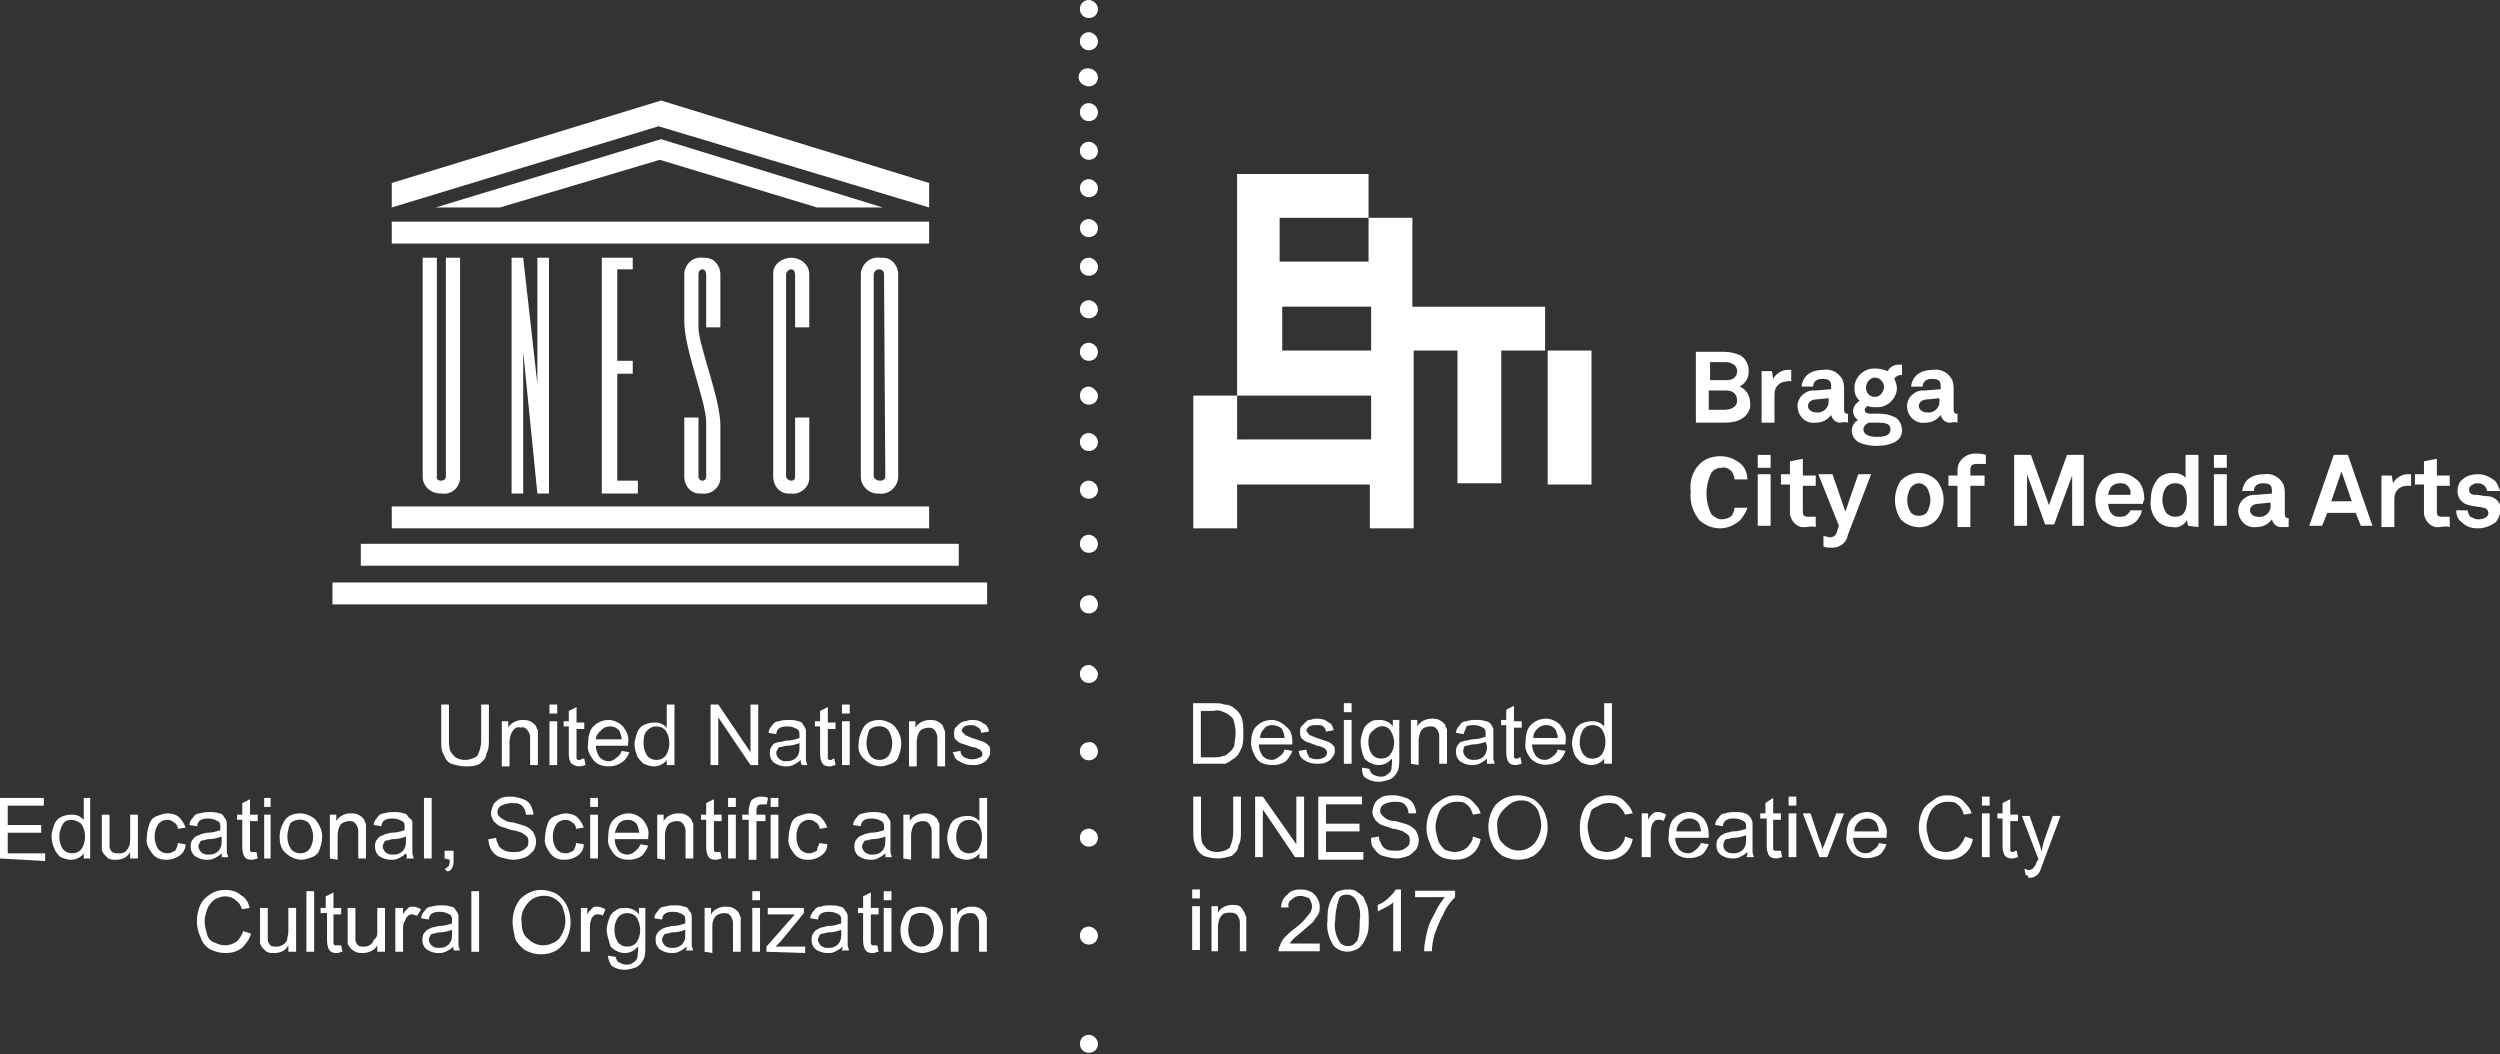 <?xml version="1.0" encoding="utf-8"?>
<!-- Generator: Adobe Illustrator 19.2.0, SVG Export Plug-In . SVG Version: 6.00 Build 0)  -->
<svg version="1.1" id="Group_31" xmlns="http://www.w3.org/2000/svg" xmlns:xlink="http://www.w3.org/1999/xlink" x="0px" y="0px"
	 viewBox="0 0 194 81.8" style="enable-background:new 0 0 194 81.8;" xml:space="preserve">
<rect x="0" y="0" width="194" height="81.8" fill="#333333" stroke="none"/>
<style type="text/css">
	.st0{fill:#FFFFFF;}
</style>
<path id="Path_33" class="st0" d="M85.2,0.7c0,0.4-0.3,0.7-0.7,0.7s-0.7-0.3-0.7-0.7S84.1,0,84.5,0c0,0,0,0,0,0
	C84.8,0,85.2,0.3,85.2,0.7"/>
<path id="Path_34" class="st0" d="M85.2,3.2c0,0.4-0.3,0.7-0.7,0.7s-0.7-0.3-0.7-0.7s0.3-0.7,0.7-0.7l0,0
	C84.8,2.5,85.2,2.8,85.2,3.2"/>
<path id="Path_35" class="st0" d="M85.2,6c0,0.4-0.3,0.7-0.7,0.7S83.7,6.4,83.7,6s0.3-0.7,0.7-0.7l0,0C84.8,5.3,85.2,5.6,85.2,6"/>
<path id="Path_36" class="st0" d="M85.2,8.7c0,0.4-0.3,0.7-0.7,0.7s-0.7-0.3-0.7-0.7S84.1,8,84.5,8l0,0C84.8,8,85.2,8.3,85.2,8.7"/>
<path id="Path_37" class="st0" d="M85.2,11.7c0,0.4-0.3,0.7-0.7,0.7c-0.4,0-0.7-0.3-0.7-0.7c0-0.4,0.3-0.7,0.7-0.7l0,0
	C84.8,11,85.2,11.3,85.2,11.7"/>
<path id="Path_38" class="st0" d="M85.2,14.6c0,0.4-0.3,0.7-0.7,0.7c-0.4,0-0.7-0.3-0.7-0.7c0-0.4,0.3-0.7,0.7-0.7l0,0
	C84.8,13.9,85.2,14.2,85.2,14.6"/>
<path id="Path_39" class="st0" d="M85.2,17.7c0,0.4-0.3,0.7-0.7,0.7c-0.4,0-0.7-0.3-0.7-0.7c0-0.4,0.3-0.7,0.7-0.7l0,0
	C84.8,17,85.2,17.3,85.2,17.7"/>
<path id="Path_40" class="st0" d="M85.2,20.7c0,0.4-0.3,0.7-0.7,0.7s-0.7-0.3-0.7-0.7s0.3-0.7,0.7-0.7l0,0
	C84.8,20,85.2,20.3,85.2,20.7"/>
<path id="Path_41" class="st0" d="M85.2,24c0,0.4-0.3,0.7-0.7,0.7s-0.7-0.3-0.7-0.7s0.3-0.7,0.7-0.7l0,0
	C84.8,23.3,85.2,23.6,85.2,24"/>
<path id="Path_42" class="st0" d="M85.2,27.3c0,0.4-0.3,0.7-0.7,0.7s-0.7-0.3-0.7-0.7s0.3-0.7,0.7-0.7l0,0
	C84.8,26.6,85.2,26.9,85.2,27.3"/>
<path id="Path_43" class="st0" d="M85.2,30.7c0,0.4-0.3,0.7-0.7,0.7s-0.7-0.3-0.7-0.7s0.3-0.7,0.7-0.7l0,0
	C84.8,30,85.2,30.4,85.2,30.7"/>
<path id="Path_44" class="st0" d="M85.2,34.3c0,0.4-0.3,0.7-0.7,0.7s-0.7-0.3-0.7-0.7s0.3-0.7,0.7-0.7l0,0
	C84.8,33.6,85.2,33.9,85.2,34.3"/>
<path id="Path_45" class="st0" d="M85.2,38c0,0.4-0.3,0.7-0.7,0.7s-0.7-0.3-0.7-0.7s0.3-0.7,0.7-0.7l0,0
	C84.8,37.3,85.2,37.6,85.2,38"/>
<path id="Path_46" class="st0" d="M85.2,42.2c0,0.4-0.3,0.7-0.7,0.7c-0.4,0-0.7-0.3-0.7-0.7c0-0.4,0.3-0.7,0.7-0.7l0,0
	C84.8,41.5,85.2,41.8,85.2,42.2"/>
<path id="Path_47" class="st0" d="M85.2,46.9c0,0.4-0.3,0.7-0.7,0.7c-0.4,0-0.7-0.3-0.7-0.7c0-0.4,0.3-0.7,0.7-0.7l0,0
	C84.8,46.1,85.2,46.5,85.2,46.9"/>
<path id="Path_48" class="st0" d="M85.2,52.3c0,0.4-0.3,0.7-0.7,0.7c-0.4,0-0.7-0.3-0.7-0.7c0-0.4,0.3-0.7,0.7-0.7l0,0
	C84.8,51.6,85.2,52,85.2,52.3"/>
<path id="Path_49" class="st0" d="M85.2,58.3c0,0.4-0.3,0.7-0.7,0.7c-0.4,0-0.7-0.3-0.7-0.7c0-0.4,0.3-0.7,0.7-0.7l0,0
	C84.8,57.5,85.2,57.9,85.2,58.3"/>
<path id="Path_50" class="st0" d="M85.2,65c0,0.4-0.3,0.7-0.7,0.7c-0.4,0-0.7-0.3-0.7-0.7c0-0.4,0.3-0.7,0.7-0.7l0,0
	C84.8,64.3,85.2,64.6,85.2,65"/>
<path id="Path_51" class="st0" d="M85.2,72.6c0,0.4-0.3,0.7-0.7,0.7c-0.4,0-0.7-0.3-0.7-0.7c0-0.4,0.3-0.7,0.7-0.7l0,0
	C84.8,71.9,85.2,72.2,85.2,72.6C85.2,72.6,85.2,72.6,85.2,72.6"/>
<path id="Path_52" class="st0" d="M85.2,81c0,0.4-0.3,0.7-0.7,0.7s-0.7-0.3-0.7-0.7c0-0.4,0.3-0.7,0.7-0.7l0,0
	C84.8,80.3,85.2,80.6,85.2,81C85.2,81,85.2,81,85.2,81"/>
<rect id="Rectangle_39" x="30.4" y="39.3" class="st0" width="41.7" height="1.7"/>
<rect id="Rectangle_40" x="28" y="42.2" class="st0" width="46.4" height="1.7"/>
<rect id="Rectangle_41" x="25.8" y="45.2" class="st0" width="50.8" height="1.7"/>
<rect id="Rectangle_42" x="30.4" y="17.2" class="st0" width="41.7" height="1.7"/>
<path id="Path_53" class="st0" d="M38.8,16.1l12.4-3.7l12.2,3.7h5.1l-17.2-5.3l-17.5,5.3H38.8z"/>
<path id="Path_54" class="st0" d="M30.4,16.1l20.7-6.3l21,6.3v-1.9L51.3,7.8l-20.9,6.4V16.1z"/>
<path id="Path_55" class="st0" d="M32.8,37c0,0.7,0.6,1.3,1.4,1.3c0,0,0.1,0,0.1,0c0.7,0.1,1.3-0.4,1.4-1.1c0-0.1,0-0.2,0-0.2V20
	h-1.1v17c0,0,0,0.3-0.4,0.3s-0.3-0.4-0.3-0.4V20h-1.1V37z"/>
<path id="Path_56" class="st0" d="M39.7,38.3h0.9v-11l1.1,11h0.9V20h-0.9v9.8L40.6,20h-0.9V38.3z"/>
<path id="Path_57" class="st0" d="M46.7,38.3h2.8v-1h-1.6v-8.3h1.2v-1h-1.2v-7.1h1.2V20h-2.4V38.3z"/>
<path id="Path_58" class="st0" d="M62.8,25.4v-4.1c0-0.8-0.7-1.3-1.4-1.3c0,0,0,0,0,0c-0.7,0-1.4,0.5-1.4,1.2c0,0,0,0.1,0,0.1V37
	c0,0.7,0.5,1.3,1.2,1.3c0.1,0,0.1,0,0.2,0c0.7,0.1,1.4-0.5,1.4-1.2c0,0,0-0.1,0-0.1v-4.6h-1.1V37c0,0.2-0.1,0.3-0.3,0.3c0,0,0,0,0,0
	c-0.2,0-0.4-0.2-0.4-0.3V21.3c0-0.2,0.2-0.4,0.4-0.4c0,0,0,0,0,0c0.3,0,0.3,0.4,0.3,0.4v4.1L62.8,25.4L62.8,25.4z"/>
<path id="Path_59" class="st0" d="M69.7,21.3c0-0.7-0.5-1.3-1.2-1.3c-0.1,0-0.2,0-0.2,0c-0.7-0.1-1.4,0.4-1.5,1.2c0,0,0,0.1,0,0.1
	V37c0,0.7,0.6,1.3,1.3,1.3c0,0,0.1,0,0.1,0c0.7,0.1,1.4-0.4,1.5-1.2c0,0,0-0.1,0-0.1L69.7,21.3L69.7,21.3z M68.7,37
	c0,0,0,0.3-0.4,0.3S67.8,37,67.8,37V21.3c0-0.2,0.2-0.4,0.4-0.4c0,0,0,0,0,0c0.2,0,0.4,0.1,0.4,0.4c0,0,0,0,0,0L68.7,37L68.7,37z"/>
<path id="Path_60" class="st0" d="M54.8,37c0,0,0,0.3-0.3,0.3c-0.2,0-0.3-0.2-0.3-0.3v-4.6h-1.1V37c0,0.7,0.5,1.3,1.2,1.3
	c0.1,0,0.1,0,0.2,0c0.7,0.1,1.4-0.5,1.4-1.2c0,0,0-0.1,0-0.1v-4c0-2.1-1.7-6.2-1.7-7.6v-4.1c0,0,0-0.4,0.3-0.4s0.3,0.4,0.3,0.4v4.1
	h1.1v-4.1c0-0.7-0.5-1.3-1.2-1.3c-0.1,0-0.1,0-0.2,0c-0.7-0.1-1.4,0.5-1.4,1.3c0,0,0,0,0,0.1v3.5c0,2.3,1.7,6.2,1.7,7.9L54.8,37
	L54.8,37z"/>
<path id="Path_61" class="st0" d="M99.5,30.7h6.9v3.4H96v-3.4H99.5z M99.5,23.8h6.9v3.4h-6.9V23.8z M96,13.5v17.2h-3.4V41H96v-3.4
	h10.3V41h3.4V27.2h3.4v10.3h3.4V27.2h3.4v-3.4h-10.3v-6.9h-3.4v3.4h-6.9v-3.4h6.9v-3.4H96z"/>
<path id="Path_62" class="st0" d="M120.1,30.7v6.9h3.4V27.2h-3.4V30.7z"/>
<path id="Path_63" class="st0" d="M135.3,32.4c-0.4,0.3-0.9,0.4-1.5,0.4h-2.2v-5.5h2.2c0.4,0,0.9,0.1,1.3,0.3
	c0.4,0.3,0.6,0.7,0.6,1.2c0,0.5-0.2,0.9-0.7,1.2c0.5,0.2,0.8,0.7,0.8,1.2C135.9,31.6,135.7,32.1,135.3,32.4 M133.9,28.1h-1.2v1.4
	h1.3c0.4,0,0.8-0.2,0.8-0.7S134.3,28.1,133.9,28.1 M133.9,30.3h-1.3v1.5h1.2c0.5,0,1-0.2,1-0.7C134.8,30.5,134.4,30.3,133.9,30.3"/>
<path id="Path_64" class="st0" d="M138.7,29.6c-0.6,0-1,0.4-1,1c0,0.1,0,0.1,0,0.2v2h-1v-4h0.8l0.1,0.6c0.2-0.4,0.7-0.7,1.1-0.7
	c0.1,0,0.2,0,0.3,0v0.9C138.9,29.6,138.8,29.5,138.7,29.6"/>
<path id="Path_65" class="st0" d="M142.8,32.8c-0.3,0-0.6-0.2-0.7-0.6c-0.3,0.4-0.7,0.6-1.2,0.6c-0.7,0.1-1.3-0.4-1.4-1.1
	c-0.1-0.7,0.4-1.3,1.1-1.4c0.1,0,0.2,0,0.3,0l1.2-0.1V30c0-0.4-0.1-0.6-0.7-0.6c-0.4,0-0.7,0.2-0.7,0.6h-0.9
	c0.1-0.9,0.8-1.3,1.7-1.3c0.6-0.1,1.2,0.2,1.5,0.8c0.1,0.3,0.1,0.5,0.1,0.8v1.5c0,0.2,0.1,0.3,0.2,0.3c0,0,0.1,0,0.1,0v0.7
	C143.1,32.7,142.9,32.8,142.8,32.8 M141.9,30.9l-1,0.1c-0.3,0-0.6,0.2-0.6,0.5c0,0.3,0.3,0.5,0.6,0.5c0,0,0,0,0,0
	c0.5,0.1,1-0.3,1-0.8c0,0,0-0.1,0-0.1L141.9,30.9L141.9,30.9z"/>
<path id="Path_66" class="st0" d="M145.6,34.6c-0.5,0-1-0.1-1.4-0.3c-0.3-0.2-0.5-0.5-0.5-0.9c0-0.3,0.2-0.7,0.5-0.8
	c-0.2-0.1-0.4-0.4-0.4-0.7c0-0.3,0.2-0.6,0.5-0.8c-0.3-0.3-0.4-0.6-0.4-1c0-0.8,0.7-1.5,1.5-1.5c0.1,0,0.1,0,0.2,0
	c0.3,0,0.6,0.1,0.9,0.2c0.1-0.3,0.5-0.5,0.8-0.5c0.1,0,0.2,0,0.3,0v0.8c0,0-0.1,0-0.1,0c-0.2,0-0.4,0.1-0.5,0.3
	c0.1,0.2,0.2,0.5,0.2,0.7c0,0.8-0.7,1.5-1.5,1.5c0,0-0.1,0-0.1,0c-0.2,0-0.4,0-0.7-0.1c-0.1,0.1-0.2,0.2-0.2,0.3
	c0,0.2,0.2,0.3,0.4,0.3h0.7c0.5,0,0.9,0.1,1.3,0.3c0.3,0.2,0.5,0.6,0.5,1C147.6,34.3,146.6,34.6,145.6,34.6 M145.7,32.8H145
	c-0.2,0.1-0.4,0.3-0.4,0.5c0,0.5,0.6,0.6,1,0.6s1.1,0,1.1-0.6C146.7,32.8,146.1,32.8,145.7,32.8 M145.5,29.3c-0.4,0-0.7,0.4-0.7,0.8
	c0,0.4,0.3,0.7,0.7,0.7c0.4,0,0.7-0.4,0.7-0.8C146.2,29.7,145.9,29.3,145.5,29.3"/>
<path id="Path_67" class="st0" d="M151.3,32.8c-0.3,0-0.6-0.2-0.7-0.6c-0.3,0.4-0.7,0.6-1.2,0.6c-0.7,0.1-1.3-0.4-1.4-1.1
	c-0.1-0.7,0.4-1.3,1.1-1.4c0.1,0,0.2,0,0.3,0l1.2-0.1V30c0-0.4-0.1-0.6-0.7-0.6c-0.4,0-0.7,0.2-0.7,0.6h-0.9
	c0.1-0.9,0.8-1.3,1.7-1.3c0.6-0.1,1.2,0.2,1.5,0.8c0.1,0.3,0.1,0.5,0.1,0.8v1.5c0,0.2,0.1,0.3,0.2,0.3c0,0,0.1,0,0.1,0v0.7
	C151.6,32.7,151.5,32.8,151.3,32.8 M150.5,30.9l-1,0.1c-0.3,0-0.6,0.2-0.6,0.5c0,0.3,0.3,0.5,0.6,0.5c0,0,0,0,0,0
	c0.5,0.1,1-0.3,1-0.8c0,0,0-0.1,0-0.1L150.5,30.9L150.5,30.9z"/>
<path id="Path_68" class="st0" d="M135.1,40.3c-0.4,0.4-1,0.7-1.6,0.7c-0.6,0-1.1-0.2-1.6-0.6c-0.5-0.6-0.8-1.4-0.7-2.2
	c-0.1-0.8,0.1-1.6,0.7-2.2c0.4-0.4,1-0.6,1.6-0.6c0.6,0,1.1,0.2,1.6,0.6c0.3,0.3,0.5,0.7,0.5,1.2h-1c0-0.2-0.1-0.4-0.2-0.6
	c-0.2-0.2-0.5-0.4-0.8-0.3c-0.3,0-0.6,0.1-0.8,0.4c-0.5,1-0.5,2.2,0,3.2c0.2,0.2,0.5,0.4,0.8,0.4c0.3,0,0.6-0.1,0.8-0.3
	c0.1-0.2,0.2-0.4,0.2-0.6h1C135.6,39.5,135.4,39.9,135.1,40.3"/>
<path id="Path_69" class="st0" d="M136.4,35.3h1v1h-1V35.3z M136.4,36.8h1v4h-1V36.8z"/>
<path id="Path_70" class="st0" d="M140.1,40.9c-0.6,0.1-1.1-0.4-1.2-1c0-0.1,0-0.2,0-0.3v-2h-0.7v-0.8h0.7v-1l1-0.2v1.3h1v0.8h-1v2
	c0,0.3,0.1,0.4,0.4,0.4c0.2,0,0.4,0,0.6,0v0.8C140.6,40.8,140.3,40.9,140.1,40.9"/>
<path id="Path_71" class="st0" d="M143.4,41.5c-0.1,0.6-0.6,1-1.2,1c-0.3,0-0.5,0-0.7-0.1v-0.8c0.2,0,0.4,0.1,0.5,0.1
	c0.2,0,0.4-0.1,0.5-0.3l0.2-0.6l-1.6-4h1.1l1,2.9l1-2.9h1L143.4,41.5z"/>
<path id="Path_72" class="st0" d="M150.3,40.3c-0.7,0.8-1.9,0.8-2.7,0.1c0,0-0.1-0.1-0.1-0.1c-0.6-0.9-0.6-2.1,0-3
	c0.4-0.4,0.9-0.6,1.4-0.6c0.5,0,1,0.2,1.4,0.6C151,38.2,151,39.4,150.3,40.3 M149.5,37.8c-0.2-0.2-0.4-0.3-0.6-0.3
	c-0.2,0-0.4,0.1-0.6,0.3c-0.2,0.3-0.3,0.7-0.3,1c0,0.4,0.1,0.7,0.3,1c0.3,0.3,0.9,0.3,1.2,0c0,0,0,0,0,0c0.2-0.3,0.3-0.7,0.3-1
	C149.8,38.5,149.7,38.1,149.5,37.8"/>
<path id="Path_73" class="st0" d="M153.4,36c-0.3,0-0.5,0.1-0.5,0.4c0,0,0,0.1,0,0.1v0.4h1.1v0.8h-1.1v3.2h-1v-3.2h-0.7v-0.8h0.7
	v-0.4c0-0.7,0.5-1.2,1.2-1.3c0.1,0,0.1,0,0.2,0c0.3,0,0.5,0,0.8,0.1V36C153.8,36,153.6,36,153.4,36"/>
<path id="Path_74" class="st0" d="M160.8,40.8v-3.9l-1.4,3.8h-0.7l-1.4-3.9v4h-1v-5.5h1.3l1.4,3.9l1.4-3.9h1.3v5.5H160.8z"/>
<path id="Path_75" class="st0" d="M166.3,39.1h-2.7c0,0.3,0.1,0.6,0.3,0.8c0.2,0.2,0.4,0.2,0.6,0.2c0.2,0,0.4,0,0.6-0.2
	c0.1-0.1,0.2-0.2,0.2-0.3h0.9c0,0.3-0.2,0.5-0.3,0.7c-0.3,0.4-0.8,0.6-1.4,0.6c-0.5,0-0.9-0.2-1.3-0.5c-0.4-0.4-0.6-1-0.6-1.6
	c0-0.6,0.2-1.2,0.6-1.6c0.3-0.3,0.8-0.5,1.3-0.5c0.6,0,1.1,0.3,1.5,0.7c0.3,0.4,0.4,0.9,0.4,1.4C166.3,38.9,166.3,39,166.3,39.1
	 M165.1,37.7c-0.2-0.2-0.4-0.2-0.6-0.2c-0.3,0-0.5,0.1-0.7,0.3c-0.1,0.2-0.2,0.4-0.2,0.6h1.7C165.4,38.2,165.3,37.9,165.1,37.7"/>
<path id="Path_76" class="st0" d="M169.8,40.8l-0.1-0.4c-0.3,0.4-0.7,0.6-1.1,0.5c-0.4,0-0.7-0.1-1-0.3c-0.5-0.4-0.8-1.1-0.7-1.8
	c0-0.7,0.2-1.3,0.7-1.8c0.3-0.2,0.6-0.3,1-0.3c0.4,0,0.8,0.1,1,0.4v-1.8h1v5.6L169.8,40.8L169.8,40.8z M168.8,37.5
	c-0.3,0-0.5,0.1-0.7,0.3c-0.2,0.3-0.3,0.6-0.3,1c0,0.3,0.1,0.7,0.3,1c0.2,0.2,0.4,0.3,0.7,0.3c0.8,0,0.9-0.7,0.9-1.3
	S169.6,37.5,168.8,37.5"/>
<path id="Path_77" class="st0" d="M171.8,35.3h1v1h-1V35.3z M171.8,36.8h1v4h-1V36.8z"/>
<path id="Path_78" class="st0" d="M177,40.9c-0.3,0-0.6-0.2-0.7-0.6c-0.3,0.4-0.7,0.6-1.2,0.6c-0.7,0.1-1.3-0.4-1.4-1.1
	c-0.1-0.7,0.4-1.3,1.1-1.4c0.1,0,0.2,0,0.3,0l1.2-0.1v-0.2c0-0.4-0.1-0.6-0.7-0.6c-0.4,0-0.7,0.2-0.7,0.6h-0.9
	c0.1-0.9,0.8-1.3,1.7-1.3c0.6-0.1,1.2,0.2,1.5,0.8c0.1,0.3,0.1,0.5,0.1,0.8v1.5c0,0.2,0.1,0.3,0.2,0.3c0,0,0.1,0,0.1,0v0.7
	C177.4,40.9,177.2,40.9,177,40.9 M176.2,39l-1,0.1c-0.3,0-0.6,0.2-0.6,0.5c0,0.3,0.3,0.5,0.6,0.5c0,0,0,0,0,0c0.5,0.1,1-0.3,1-0.8
	c0,0,0-0.1,0-0.1L176.2,39L176.2,39z"/>
<path id="Path_79" class="st0" d="M183.2,40.8l-0.4-1h-2.2l-0.4,1h-1l1.9-5.5h1.1l1.9,5.5H183.2z M181.7,36.6l-0.8,2.3h1.6
	L181.7,36.6z"/>
<path id="Path_80" class="st0" d="M186.8,37.7c-0.6,0-1,0.4-1,1c0,0.1,0,0.1,0,0.2v2h-1v-4h0.8l0.1,0.6c0.2-0.4,0.7-0.7,1.1-0.7
	c0.1,0,0.2,0,0.3,0v0.9C187,37.7,186.9,37.7,186.8,37.7"/>
<path id="Path_81" class="st0" d="M189.3,40.9c-0.6,0.1-1.1-0.4-1.2-1c0-0.1,0-0.2,0-0.3v-2h-0.7v-0.8h0.7v-1l1-0.2v1.3h1v0.8h-1v2
	c0,0.3,0.1,0.4,0.4,0.4c0.2,0,0.4,0,0.6,0v0.8C189.8,40.8,189.5,40.9,189.3,40.9"/>
<path id="Path_82" class="st0" d="M193.7,40.5c-0.4,0.3-0.9,0.5-1.4,0.5c-0.5,0-0.9-0.1-1.3-0.5c-0.3-0.2-0.4-0.6-0.4-0.9h0.9
	c0,0.2,0.1,0.4,0.2,0.5c0.2,0.1,0.4,0.2,0.6,0.2c0.3,0,0.8-0.1,0.8-0.5c0-0.2-0.2-0.4-0.4-0.4c-0.4-0.1-0.8-0.1-1.1-0.2
	c-0.5-0.1-0.9-0.5-0.9-1.1c0-0.3,0.1-0.7,0.4-0.9c0.3-0.3,0.8-0.4,1.2-0.4c0.5,0,0.9,0.2,1.3,0.5c0.2,0.2,0.3,0.5,0.4,0.8H193
	c0-0.1-0.1-0.3-0.2-0.4c-0.1-0.1-0.3-0.2-0.5-0.2c-0.1,0-0.3,0-0.4,0.1c-0.2,0.1-0.3,0.2-0.3,0.4c0,0.3,0.2,0.4,0.5,0.4
	c0.4,0,0.5,0.1,0.9,0.1c0.6,0,1.1,0.5,1.1,1.1C194,39.9,193.9,40.2,193.7,40.5"/>
<g id="Group_18" transform="translate(92.585 54.568)">
	<path id="Path_83" class="st0" d="M0,4.7V0h1.6c0.3,0,0.6,0,0.8,0.1C2.7,0.1,3,0.2,3.2,0.4c0.3,0.2,0.5,0.5,0.6,0.8
		C3.9,1.6,3.9,2,3.9,2.4c0,0.3,0,0.6-0.1,1C3.7,3.6,3.6,3.8,3.5,4C3.3,4.2,3.2,4.3,3,4.4C2.9,4.5,2.7,4.6,2.5,4.7
		C2.2,4.7,2,4.7,1.7,4.7L0,4.7L0,4.7z M0.6,4.2h1c0.2,0,0.5,0,0.7-0.1c0.2,0,0.3-0.1,0.4-0.2C3,3.7,3.1,3.5,3.2,3.3
		C3.2,3,3.3,2.7,3.3,2.3c0-0.4-0.1-0.8-0.2-1.1C2.9,1,2.7,0.8,2.4,0.7C2.2,0.6,1.9,0.5,1.6,0.6h-1L0.6,4.2z"/>
	<path id="Path_84" class="st0" d="M7.1,3.6l0.6,0.1C7.6,4,7.4,4.3,7.2,4.5c-0.3,0.2-0.6,0.3-1,0.3C5.7,4.8,5.3,4.7,5,4.4
		C4.7,4,4.5,3.5,4.5,3.1c0-0.5,0.1-1,0.4-1.3c0.3-0.3,0.7-0.5,1.2-0.5c0.4,0,0.8,0.2,1.1,0.5C7.6,2.1,7.7,2.5,7.7,3c0,0,0,0.1,0,0.2
		H5.1c0,0.3,0.1,0.6,0.3,0.9c0.2,0.2,0.4,0.3,0.7,0.3c0.2,0,0.4-0.1,0.5-0.2C6.9,4,7,3.9,7.1,3.6z M5.2,2.7h1.9
		c0-0.2-0.1-0.5-0.2-0.7C6.7,1.8,6.4,1.7,6.1,1.7C5.9,1.7,5.6,1.8,5.5,2C5.3,2.2,5.2,2.4,5.2,2.7L5.2,2.7z"/>
	<path id="Path_85" class="st0" d="M8.2,3.7l0.6-0.1C8.8,3.8,8.9,4,9,4.2c0.4,0.2,0.8,0.2,1.2,0c0.1-0.1,0.2-0.2,0.2-0.4
		c0-0.1-0.1-0.2-0.2-0.3c-0.2-0.1-0.4-0.2-0.6-0.2C9.4,3.2,9.1,3.1,8.8,3C8.6,2.9,8.5,2.8,8.4,2.7C8.3,2.5,8.3,2.4,8.3,2.2
		c0-0.1,0-0.3,0.1-0.4c0.1-0.1,0.2-0.2,0.3-0.3C8.8,1.4,8.9,1.3,9,1.3c0.2,0,0.3-0.1,0.5-0.1c0.2,0,0.5,0,0.7,0.1
		c0.2,0.1,0.3,0.2,0.5,0.3c0.1,0.2,0.2,0.3,0.2,0.5l-0.6,0.1c0-0.2-0.1-0.3-0.2-0.4C10,1.7,9.8,1.7,9.6,1.7c-0.2,0-0.4,0-0.6,0.1
		C8.9,1.9,8.8,2,8.8,2.1c0,0.1,0,0.1,0.1,0.2C9,2.4,9,2.5,9.1,2.5c0.1,0,0.2,0.1,0.5,0.2c0.3,0.1,0.6,0.2,0.9,0.3
		c0.2,0.1,0.3,0.2,0.4,0.3C11,3.4,11,3.6,11,3.7c0,0.2-0.1,0.4-0.2,0.5c-0.1,0.2-0.3,0.3-0.5,0.4c-0.2,0.1-0.5,0.1-0.7,0.1
		c-0.4,0-0.7-0.1-1-0.3C8.4,4.3,8.2,4,8.2,3.7z"/>
	<path id="Path_86" class="st0" d="M11.7,0.7V0h0.6v0.7H11.7z M11.7,4.7V1.3h0.6v3.4H11.7z"/>
	<path id="Path_87" class="st0" d="M13.1,5l0.6,0.1c0,0.1,0.1,0.3,0.2,0.4c0.2,0.1,0.4,0.2,0.6,0.2c0.2,0,0.4,0,0.6-0.2
		c0.2-0.1,0.3-0.3,0.3-0.5c0-0.2,0.1-0.5,0-0.7c-0.2,0.3-0.6,0.5-1,0.5c-0.4,0-0.8-0.2-1.1-0.5C13.1,3.9,13,3.4,13,3
		c0-0.3,0.1-0.6,0.2-0.9c0.1-0.3,0.3-0.5,0.5-0.6c0.2-0.2,0.5-0.2,0.8-0.2c0.4,0,0.8,0.2,1,0.5V1.3H16v3c0,0.4,0,0.8-0.2,1.1
		c-0.1,0.2-0.3,0.4-0.5,0.5c-0.3,0.1-0.6,0.2-0.9,0.2c-0.4,0-0.7-0.1-1-0.3C13.2,5.7,13.1,5.4,13.1,5z M13.6,3c0,0.4,0.1,0.7,0.3,1
		c0.2,0.2,0.4,0.3,0.7,0.3c0.3,0,0.5-0.1,0.7-0.3c0.4-0.6,0.4-1.3,0-1.9c-0.3-0.4-0.8-0.4-1.2-0.1c0,0-0.1,0.1-0.1,0.1
		C13.7,2.3,13.6,2.6,13.6,3L13.6,3z"/>
	<path id="Path_88" class="st0" d="M16.9,4.7V1.3h0.5v0.5c0.2-0.4,0.7-0.6,1.1-0.6c0.2,0,0.4,0,0.6,0.1c0.2,0.1,0.3,0.2,0.4,0.3
		c0.1,0.1,0.1,0.3,0.2,0.4c0,0.2,0,0.4,0,0.6v2.1h-0.6V2.7c0-0.2,0-0.4-0.1-0.5c0-0.1-0.1-0.2-0.2-0.3c-0.1-0.1-0.3-0.1-0.4-0.1
		c-0.2,0-0.5,0.1-0.6,0.2c-0.2,0.2-0.3,0.6-0.3,0.9v1.9L16.9,4.7L16.9,4.7z"/>
	<path id="Path_89" class="st0" d="M22.8,4.3c-0.2,0.2-0.4,0.3-0.6,0.4c-0.2,0.1-0.4,0.1-0.6,0.1c-0.3,0-0.6-0.1-0.9-0.3
		c-0.2-0.2-0.3-0.4-0.3-0.7c0-0.2,0-0.3,0.1-0.5c0.1-0.1,0.2-0.3,0.3-0.3C20.9,3,21,2.9,21.2,2.9c0.2,0,0.3-0.1,0.5-0.1
		c0.4,0,0.7-0.1,1-0.2V2.4c0-0.2,0-0.4-0.2-0.5c-0.2-0.1-0.4-0.2-0.7-0.2c-0.2,0-0.4,0-0.6,0.1C21.2,2,21,2.2,21,2.4l-0.6-0.1
		c0-0.2,0.1-0.4,0.3-0.6c0.1-0.2,0.3-0.3,0.5-0.3c0.3-0.1,0.5-0.1,0.8-0.1c0.2,0,0.5,0,0.7,0.1C23,1.4,23.2,1.7,23.3,2
		c0,0.2,0,0.4,0,0.5v0.8c0,0.3,0,0.7,0,1c0,0.1,0.1,0.3,0.1,0.4h-0.6C22.8,4.6,22.8,4.5,22.8,4.3z M22.7,3c-0.3,0.1-0.6,0.2-1,0.2
		c-0.2,0-0.3,0.1-0.5,0.1c-0.1,0-0.2,0.1-0.2,0.2C20.9,3.8,21,4,21.2,4.2c0.1,0.1,0.3,0.2,0.5,0.2c0.2,0,0.4,0,0.6-0.1
		c0.2-0.1,0.3-0.2,0.4-0.4c0.1-0.2,0.1-0.4,0.1-0.6L22.7,3L22.7,3z"/>
	<path id="Path_90" class="st0" d="M25.4,4.2l0.1,0.5c-0.1,0-0.3,0.1-0.4,0.1c-0.2,0-0.3,0-0.5-0.1c-0.1-0.1-0.2-0.2-0.2-0.3
		c-0.1-0.2-0.1-0.5-0.1-0.7v-2h-0.4V1.3h0.4V0.5l0.6-0.3v1.2h0.6v0.5h-0.6v2c0,0.1,0,0.2,0,0.3c0,0,0.1,0.1,0.1,0.1
		c0.1,0,0.1,0,0.2,0C25.3,4.2,25.4,4.2,25.4,4.2z"/>
	<path id="Path_91" class="st0" d="M28.3,3.6l0.6,0.1c-0.1,0.3-0.3,0.6-0.5,0.8c-0.7,0.4-1.6,0.4-2.2-0.2c-0.3-0.4-0.5-0.8-0.4-1.3
		c0-0.5,0.1-1,0.4-1.3c0.3-0.3,0.7-0.5,1.2-0.5c0.4,0,0.8,0.2,1.1,0.5C28.8,2.1,29,2.5,28.9,3v0.2h-2.6c0,0.3,0.1,0.6,0.3,0.9
		c0.2,0.2,0.4,0.3,0.7,0.3c0.2,0,0.4-0.1,0.5-0.2C28.1,4,28.2,3.9,28.3,3.6z M26.4,2.7h1.9c0-0.2-0.1-0.5-0.2-0.7
		c-0.2-0.2-0.4-0.3-0.7-0.3c-0.3,0-0.5,0.1-0.7,0.3C26.5,2.2,26.4,2.4,26.4,2.7z"/>
	<path id="Path_92" class="st0" d="M31.9,4.7V4.3c-0.2,0.3-0.6,0.5-1,0.5c-0.3,0-0.5-0.1-0.8-0.2c-0.2-0.2-0.4-0.4-0.5-0.6
		c-0.1-0.3-0.2-0.6-0.2-0.9c0-0.3,0.1-0.6,0.2-0.9c0.1-0.3,0.3-0.5,0.5-0.6c0.2-0.1,0.5-0.2,0.8-0.2c0.2,0,0.4,0,0.6,0.1
		c0.2,0.1,0.3,0.2,0.4,0.3V0h0.6v4.7L31.9,4.7L31.9,4.7z M30,3c0,0.4,0.1,0.7,0.3,1c0.2,0.2,0.4,0.3,0.7,0.3c0.3,0,0.5-0.1,0.7-0.3
		c0.2-0.3,0.3-0.6,0.3-1c0-0.4-0.1-0.7-0.3-1c-0.2-0.2-0.4-0.3-0.7-0.3c-0.3,0-0.5,0.1-0.7,0.3C30.1,2.3,30,2.7,30,3L30,3z"/>
</g>
<g id="Group_19" transform="translate(92.597 61.715)">
	<path id="Path_93" class="st0" d="M3.1,0.1h0.6v2.7c0,0.4,0,0.8-0.2,1.1C3.5,4.3,3.2,4.5,3,4.7C2.6,4.8,2.3,4.9,1.9,4.9
		c-0.4,0-0.8-0.1-1.1-0.2C0.5,4.5,0.3,4.3,0.2,4C0,3.6,0,3.2,0,2.8V0.1h0.6v2.7c0,0.3,0,0.6,0.1,0.9C0.8,3.9,1,4.1,1.1,4.2
		c0.2,0.1,0.4,0.2,0.7,0.2c0.4,0,0.7-0.1,1-0.3c0.2-0.4,0.3-0.8,0.3-1.2L3.1,0.1L3.1,0.1z"/>
	<path id="Path_94" class="st0" d="M4.8,4.8V0.1h0.6L8,3.8V0.1h0.6v4.7H7.9L5.4,1.1v3.7H4.8z"/>
	<path id="Path_95" class="st0" d="M9.7,4.8V0.1h3.4v0.6h-2.8v1.5h2.6v0.6h-2.6v1.6h2.9v0.6H9.7z"/>
	<path id="Path_96" class="st0" d="M13.8,3.3l0.6-0.1c0,0.2,0.1,0.4,0.2,0.6C14.7,4,14.8,4.1,15,4.2c0.2,0.1,0.5,0.1,0.7,0.1
		c0.2,0,0.4,0,0.6-0.1c0.2-0.1,0.3-0.2,0.4-0.3c0.1-0.1,0.1-0.3,0.1-0.4c0-0.1,0-0.3-0.1-0.4c-0.1-0.1-0.3-0.2-0.4-0.3
		c-0.3-0.1-0.6-0.2-0.8-0.2c-0.3-0.1-0.6-0.2-0.9-0.3c-0.2-0.1-0.4-0.3-0.5-0.4c-0.1-0.2-0.2-0.4-0.2-0.6c0-0.2,0.1-0.5,0.2-0.7
		c0.1-0.2,0.4-0.4,0.6-0.5C15,0,15.3,0,15.6,0c0.3,0,0.6,0.1,0.9,0.2c0.3,0.1,0.5,0.3,0.6,0.5c0.1,0.2,0.2,0.5,0.2,0.7l-0.6,0
		c0-0.3-0.1-0.5-0.3-0.7c-0.2-0.2-0.5-0.2-0.8-0.2c-0.3,0-0.6,0.1-0.8,0.2c-0.2,0.1-0.3,0.3-0.3,0.5c0,0.2,0.1,0.3,0.2,0.4
		C15,1.9,15.3,2,15.7,2c0.4,0.1,0.7,0.2,1,0.3c0.2,0.1,0.5,0.3,0.6,0.5c0.1,0.2,0.2,0.4,0.2,0.7c0,0.3-0.1,0.5-0.2,0.7
		c-0.2,0.2-0.4,0.4-0.6,0.5c-0.3,0.1-0.6,0.2-0.9,0.2c-0.4,0-0.7-0.1-1.1-0.2c-0.3-0.1-0.5-0.3-0.7-0.6C13.8,3.9,13.8,3.6,13.8,3.3z
		"/>
	<path id="Path_97" class="st0" d="M21.7,3.2l0.6,0.2c-0.1,0.5-0.3,0.9-0.7,1.2c-0.4,0.3-0.8,0.4-1.3,0.4c-0.4,0-0.9-0.1-1.2-0.3
		c-0.3-0.2-0.6-0.5-0.7-0.9c-0.2-0.4-0.3-0.8-0.3-1.3c0-0.4,0.1-0.9,0.3-1.3c0.2-0.4,0.5-0.6,0.8-0.8C19.6,0.1,20,0,20.4,0
		c0.4,0,0.9,0.1,1.2,0.4c0.3,0.3,0.6,0.6,0.7,1l-0.6,0.1c-0.1-0.3-0.2-0.6-0.5-0.8c-0.2-0.2-0.5-0.2-0.8-0.2c-0.3,0-0.6,0.1-0.9,0.3
		C19.2,1,19.1,1.2,19,1.5c-0.1,0.3-0.2,0.6-0.2,0.9c0,0.4,0.1,0.7,0.2,1.1c0.1,0.3,0.3,0.5,0.5,0.7c0.2,0.1,0.5,0.2,0.8,0.2
		c0.3,0,0.6-0.1,0.9-0.3C21.5,3.8,21.7,3.5,21.7,3.2z"/>
	<path id="Path_98" class="st0" d="M22.9,2.5c0-0.7,0.2-1.3,0.6-1.8C24,0.2,24.6,0,25.2,0c0.4,0,0.8,0.1,1.2,0.3
		c0.3,0.2,0.6,0.5,0.8,0.9c0.4,0.8,0.4,1.8,0,2.6c-0.2,0.4-0.5,0.7-0.8,0.9c-0.4,0.2-0.7,0.3-1.2,0.3c-0.4,0-0.8-0.1-1.2-0.3
		c-0.3-0.2-0.6-0.5-0.8-0.9C23,3.3,22.9,2.9,22.9,2.5z M23.6,2.5c0,0.5,0.1,1,0.5,1.3c0.6,0.6,1.6,0.7,2.3,0c0,0,0,0,0.1-0.1
		c0.3-0.4,0.5-0.9,0.5-1.4c0-0.3-0.1-0.7-0.2-1c-0.1-0.3-0.3-0.5-0.6-0.7c-0.3-0.2-0.5-0.2-0.8-0.2c-0.4,0-0.8,0.2-1.1,0.5
		C23.7,1.4,23.5,2,23.6,2.5z"/>
	<path id="Path_99" class="st0" d="M33.5,3.2l0.6,0.2c-0.1,0.5-0.3,0.9-0.7,1.2c-0.4,0.3-0.8,0.4-1.3,0.4c-0.4,0-0.9-0.1-1.2-0.3
		c-0.3-0.2-0.6-0.5-0.7-0.9C30,3.3,30,2.9,30,2.4c0-0.4,0.1-0.9,0.3-1.3c0.2-0.4,0.5-0.6,0.8-0.8C31.4,0.1,31.8,0,32.2,0
		c0.4,0,0.9,0.1,1.2,0.4c0.3,0.3,0.6,0.6,0.7,1l-0.6,0.1C33.4,1.2,33.2,1,33,0.8c-0.2-0.2-0.5-0.2-0.8-0.2c-0.3,0-0.6,0.1-0.9,0.3
		C31,1,30.8,1.2,30.8,1.5c-0.1,0.3-0.2,0.6-0.2,0.9c0,0.4,0.1,0.7,0.2,1.1c0.1,0.3,0.3,0.5,0.5,0.7c0.2,0.1,0.5,0.2,0.8,0.2
		c0.3,0,0.6-0.1,0.9-0.3C33.3,3.8,33.5,3.5,33.5,3.2z"/>
	<path id="Path_100" class="st0" d="M34.8,4.8V1.4h0.5v0.5c0.1-0.2,0.2-0.4,0.4-0.5c0.1-0.1,0.2-0.1,0.4-0.1c0.2,0,0.4,0.1,0.6,0.2
		L36.5,2c-0.1-0.1-0.3-0.1-0.4-0.1c-0.1,0-0.2,0-0.3,0.1c-0.1,0.1-0.2,0.2-0.2,0.3c-0.1,0.2-0.1,0.5-0.1,0.7v1.8L34.8,4.8L34.8,4.8z
		"/>
	<path id="Path_101" class="st0" d="M39.4,3.7L40,3.8c-0.1,0.3-0.3,0.6-0.5,0.8c-0.7,0.4-1.6,0.4-2.2-0.2c-0.3-0.4-0.5-0.8-0.4-1.3
		c0-0.5,0.1-1,0.4-1.3c0.3-0.3,0.7-0.5,1.2-0.5c0.4,0,0.8,0.2,1.1,0.5C39.9,2.2,40,2.6,40,3.1v0.2h-2.6c0,0.3,0.1,0.6,0.3,0.9
		c0.2,0.2,0.4,0.3,0.7,0.3c0.2,0,0.4-0.1,0.5-0.2C39.2,4.1,39.3,3.9,39.4,3.7z M37.5,2.8h1.9c0-0.2-0.1-0.5-0.2-0.7
		c-0.2-0.2-0.4-0.3-0.7-0.3c-0.3,0-0.5,0.1-0.7,0.3C37.6,2.3,37.5,2.5,37.5,2.8L37.5,2.8z"/>
	<path id="Path_102" class="st0" d="M43,4.4c-0.2,0.2-0.4,0.3-0.6,0.4c-0.2,0.1-0.4,0.1-0.6,0.1c-0.3,0-0.6-0.1-0.9-0.3
		c-0.2-0.2-0.3-0.4-0.3-0.7c0-0.2,0-0.3,0.1-0.5c0.1-0.1,0.2-0.3,0.3-0.3C41.1,3,41.2,3,41.4,2.9c0.2,0,0.3-0.1,0.5-0.1
		c0.4,0,0.7-0.1,1-0.2V2.5c0-0.2,0-0.4-0.2-0.5c-0.2-0.1-0.4-0.2-0.7-0.2c-0.2,0-0.4,0-0.6,0.1c-0.2,0.1-0.3,0.3-0.3,0.5l-0.6-0.1
		c0-0.2,0.1-0.4,0.3-0.6c0.1-0.2,0.3-0.3,0.5-0.3c0.3-0.1,0.5-0.1,0.8-0.1c0.2,0,0.5,0,0.7,0.1c0.3,0.1,0.5,0.3,0.6,0.7
		c0,0.2,0,0.4,0,0.5v0.8c0,0.3,0,0.7,0,1c0,0.1,0.1,0.3,0.1,0.4h-0.6C43,4.7,43,4.6,43,4.4z M42.9,3.1c-0.3,0.1-0.6,0.2-1,0.2
		c-0.2,0-0.3,0.1-0.5,0.1c-0.1,0-0.2,0.1-0.2,0.2c-0.1,0.2-0.1,0.5,0.1,0.7c0.1,0.1,0.3,0.2,0.5,0.2c0.2,0,0.4,0,0.6-0.1
		c0.2-0.1,0.3-0.2,0.4-0.4c0.1-0.2,0.1-0.4,0.1-0.6L42.9,3.1L42.9,3.1z"/>
	<path id="Path_103" class="st0" d="M45.6,4.3l0.1,0.5c-0.1,0-0.3,0.1-0.4,0.1c-0.2,0-0.3,0-0.5-0.1c-0.1-0.1-0.2-0.2-0.2-0.3
		c-0.1-0.2-0.1-0.5-0.1-0.7v-2H44V1.4h0.4V0.6L45,0.2v1.2h0.6v0.5H45v2c0,0.1,0,0.2,0,0.3c0,0,0.1,0.1,0.1,0.1c0.1,0,0.1,0,0.2,0
		C45.4,4.3,45.5,4.3,45.6,4.3z"/>
	<path id="Path_104" class="st0" d="M46.2,0.8V0.1h0.6v0.7H46.2z M46.2,4.8V1.4h0.6v3.4H46.2z"/>
	<path id="Path_105" class="st0" d="M48.6,4.8l-1.3-3.4h0.6l0.7,2.1c0.1,0.2,0.2,0.5,0.2,0.7C48.9,4,49,3.8,49.1,3.5l0.8-2.1h0.6
		l-1.3,3.4L48.6,4.8L48.6,4.8z"/>
	<path id="Path_106" class="st0" d="M53.2,3.7l0.6,0.1c-0.1,0.3-0.3,0.6-0.5,0.8c-0.7,0.4-1.6,0.4-2.2-0.2c-0.3-0.4-0.5-0.8-0.4-1.3
		c0-0.5,0.1-1,0.4-1.3c0.3-0.3,0.7-0.5,1.2-0.5c0.4,0,0.8,0.2,1.1,0.5c0.3,0.4,0.5,0.8,0.4,1.3v0.2h-2.6c0,0.3,0.1,0.6,0.3,0.9
		c0.2,0.2,0.4,0.3,0.7,0.3c0.2,0,0.4-0.1,0.5-0.2C53,4.1,53.2,3.9,53.2,3.7z M51.3,2.8h1.9c0-0.2-0.1-0.5-0.2-0.7
		c-0.2-0.2-0.4-0.3-0.7-0.3c-0.3,0-0.5,0.1-0.7,0.3C51.4,2.3,51.3,2.5,51.3,2.8L51.3,2.8z"/>
	<path id="Path_107" class="st0" d="M59.9,3.2l0.6,0.2c-0.1,0.5-0.3,0.9-0.7,1.2c-0.4,0.3-0.8,0.4-1.3,0.4c-0.4,0-0.9-0.1-1.2-0.3
		c-0.3-0.2-0.6-0.5-0.7-0.9c-0.2-0.4-0.3-0.8-0.3-1.3c0-0.4,0.1-0.9,0.3-1.3c0.2-0.4,0.5-0.6,0.8-0.8C57.7,0.1,58.1,0,58.5,0
		c0.4,0,0.9,0.1,1.2,0.4c0.3,0.3,0.6,0.6,0.7,1l-0.6,0.1c-0.1-0.3-0.2-0.6-0.5-0.8c-0.2-0.2-0.5-0.2-0.8-0.2c-0.3,0-0.6,0.1-0.9,0.3
		c-0.2,0.2-0.4,0.4-0.5,0.7c-0.1,0.3-0.2,0.6-0.2,0.9c0,0.4,0.1,0.7,0.2,1.1c0.1,0.3,0.3,0.5,0.5,0.7c0.2,0.1,0.5,0.2,0.8,0.2
		c0.3,0,0.6-0.1,0.9-0.3C59.6,3.8,59.8,3.5,59.9,3.2z"/>
	<path id="Path_108" class="st0" d="M61.2,0.8V0.1h0.6v0.7H61.2z M61.2,4.8V1.4h0.6v3.4H61.2z"/>
	<path id="Path_109" class="st0" d="M63.9,4.3L64,4.8c-0.1,0-0.3,0.1-0.4,0.1c-0.2,0-0.3,0-0.5-0.1c-0.1-0.1-0.2-0.2-0.2-0.3
		c-0.1-0.2-0.1-0.5-0.1-0.7v-2h-0.4V1.4h0.4V0.6l0.6-0.3v1.2h0.6v0.5h-0.6v2c0,0.1,0,0.2,0,0.3c0,0,0.1,0.1,0.1,0.1
		c0.1,0,0.1,0,0.2,0C63.7,4.3,63.8,4.3,63.9,4.3z"/>
	<path id="Path_110" class="st0" d="M64.6,6.2l-0.1-0.5c0.1,0,0.2,0.1,0.3,0.1c0.1,0,0.2,0,0.3-0.1c0.1,0,0.1-0.1,0.2-0.2
		c0.1-0.1,0.1-0.3,0.2-0.4c0,0,0-0.1,0.1-0.1l-1.3-3.4h0.6l0.7,2c0.1,0.3,0.2,0.5,0.2,0.8c0.1-0.3,0.1-0.5,0.2-0.8l0.7-2h0.6
		l-1.3,3.5c-0.1,0.3-0.2,0.5-0.3,0.8c-0.1,0.2-0.2,0.3-0.4,0.4c-0.1,0.1-0.3,0.1-0.5,0.1C64.8,6.2,64.7,6.2,64.6,6.2z"/>
</g>
<g id="Group_20" transform="translate(92.513 69.02)">
	<path id="Path_111" class="st0" d="M0,0.7V0h0.6v0.7H0z M0,4.8V1.3h0.6v3.4H0z"/>
	<path id="Path_112" class="st0" d="M1.5,4.8V1.3H2v0.5c0.2-0.4,0.7-0.6,1.1-0.6c0.2,0,0.4,0,0.6,0.1C3.8,1.4,3.9,1.5,4,1.7
		c0.1,0.1,0.1,0.3,0.2,0.4c0,0.2,0,0.4,0,0.6v2.1H3.7V2.7c0-0.2,0-0.4-0.1-0.5c0-0.1-0.1-0.2-0.2-0.3C3.2,1.8,3.1,1.8,3,1.8
		C2.7,1.8,2.5,1.8,2.3,2C2.1,2.2,2,2.6,2,2.9v1.9L1.5,4.8L1.5,4.8z"/>
	<path id="Path_113" class="st0" d="M9.9,4.2v0.6H6.7c0-0.1,0-0.3,0.1-0.4C6.9,4.1,7,3.9,7.2,3.7C7.4,3.5,7.7,3.2,8,3
		c0.4-0.3,0.7-0.6,1-1c0.2-0.2,0.3-0.4,0.3-0.7c0-0.2-0.1-0.4-0.2-0.6C8.9,0.6,8.6,0.5,8.4,0.5c-0.3,0-0.5,0.1-0.7,0.3
		C7.5,0.9,7.4,1.2,7.5,1.4L6.9,1.4c0-0.4,0.2-0.8,0.5-1C7.6,0.1,8,0,8.4,0c0.4,0,0.8,0.1,1.1,0.4C9.7,0.6,9.9,1,9.9,1.3
		c0,0.2,0,0.4-0.1,0.6C9.7,2.1,9.5,2.3,9.4,2.5C9.1,2.8,8.8,3,8.5,3.3C8.1,3.6,7.9,3.8,7.8,3.9C7.7,4,7.6,4.1,7.6,4.2L9.9,4.2
		L9.9,4.2z"/>
	<path id="Path_114" class="st0" d="M10.5,2.4c0-0.5,0-0.9,0.2-1.4c0.1-0.3,0.3-0.6,0.5-0.8C11.4,0.1,11.7,0,12.1,0
		c0.2,0,0.5,0,0.7,0.2c0.2,0.1,0.4,0.3,0.5,0.4c0.1,0.2,0.2,0.5,0.3,0.7c0.1,0.4,0.1,0.7,0.1,1.1c0,0.5,0,0.9-0.2,1.3
		c-0.1,0.3-0.3,0.6-0.5,0.8C12.3,5,11.5,4.9,11,4.4C10.6,3.8,10.4,3.1,10.5,2.4z M11.1,2.4c-0.1,0.5,0,1.1,0.3,1.6
		c0.2,0.4,0.7,0.5,1.1,0.3c0.1-0.1,0.2-0.2,0.3-0.3C13,3.5,13,3,13,2.4c0.1-0.5,0-1.1-0.3-1.6c-0.1-0.2-0.4-0.4-0.7-0.4
		c-0.3,0-0.5,0.1-0.6,0.3C11.2,1.3,11.1,1.9,11.1,2.4L11.1,2.4z"/>
	<path id="Path_115" class="st0" d="M16.2,4.8h-0.6V1c-0.2,0.2-0.4,0.3-0.6,0.4c-0.2,0.1-0.4,0.2-0.6,0.3V1.2
		c0.3-0.1,0.6-0.3,0.9-0.6c0.2-0.2,0.4-0.4,0.5-0.6h0.4L16.2,4.8L16.2,4.8z"/>
	<path id="Path_116" class="st0" d="M17.3,0.6V0.1h3.1v0.5c-0.4,0.4-0.7,0.8-0.9,1.3c-0.3,0.5-0.5,1.1-0.7,1.6
		c-0.1,0.4-0.2,0.9-0.2,1.3H18c0-0.5,0.1-0.9,0.2-1.4c0.1-0.5,0.3-1,0.6-1.5C19,1.4,19.3,1,19.6,0.6L17.3,0.6L17.3,0.6z"/>
</g>
<g id="Group_21" transform="translate(34.239 54.67)">
	<path id="Path_117" class="st0" d="M3.1,0h0.6v2.7c0,0.4,0,0.8-0.2,1.1C3.5,4.2,3.2,4.4,3,4.6C2.6,4.8,2.3,4.8,1.9,4.8
		c-0.4,0-0.8-0.1-1.1-0.2C0.5,4.5,0.3,4.2,0.2,3.9C0,3.6,0,3.2,0,2.8V0h0.6v2.7c0,0.3,0,0.6,0.1,0.9C0.8,3.8,1,4,1.1,4.1
		c0.2,0.1,0.4,0.2,0.7,0.2c0.4,0,0.7-0.1,1-0.3c0.2-0.4,0.3-0.8,0.3-1.2L3.1,0L3.1,0z"/>
	<path id="Path_118" class="st0" d="M4.7,4.8V1.3h0.5v0.5c0.2-0.4,0.7-0.6,1.1-0.6c0.2,0,0.4,0,0.6,0.1c0.2,0.1,0.3,0.2,0.4,0.3
		c0.1,0.1,0.1,0.3,0.2,0.4c0,0.2,0,0.4,0,0.6v2.1H6.9V2.7c0-0.2,0-0.4-0.1-0.5c0-0.1-0.1-0.2-0.2-0.3C6.5,1.8,6.3,1.7,6.2,1.8
		C6,1.7,5.7,1.8,5.6,2C5.4,2.2,5.3,2.6,5.3,2.9v1.9L4.7,4.8L4.7,4.8z"/>
	<path id="Path_119" class="st0" d="M8.4,0.7V0H9v0.7H8.4z M8.4,4.7V1.3H9v3.4H8.4z"/>
	<path id="Path_120" class="st0" d="M11.1,4.2l0.1,0.5c-0.1,0-0.3,0.1-0.4,0.1c-0.2,0-0.3,0-0.5-0.1C10.1,4.6,10,4.5,10,4.4
		C9.9,4.2,9.9,4,9.9,3.7v-2H9.5V1.3h0.4V0.5l0.6-0.3v1.2h0.6v0.5h-0.6v2c0,0.1,0,0.2,0,0.3c0,0,0.1,0.1,0.1,0.1c0.1,0,0.1,0,0.2,0
		C10.9,4.2,11,4.2,11.1,4.2z"/>
	<path id="Path_121" class="st0" d="M14,3.6l0.6,0.1C14.5,4,14.3,4.3,14,4.5c-0.3,0.2-0.6,0.3-1,0.3c-0.4,0-0.9-0.1-1.2-0.5
		c-0.3-0.4-0.5-0.8-0.4-1.3c0-0.5,0.1-1,0.4-1.3c0.3-0.3,0.7-0.5,1.2-0.5c0.4,0,0.8,0.2,1.1,0.5c0.3,0.4,0.5,0.8,0.4,1.3
		c0,0,0,0.1,0,0.2H12c0,0.3,0.1,0.6,0.3,0.9c0.2,0.2,0.4,0.3,0.7,0.3c0.2,0,0.4-0.1,0.5-0.2C13.8,4,13.9,3.9,14,3.6z M12,2.7H14
		c0-0.2-0.1-0.5-0.2-0.7c-0.2-0.2-0.4-0.3-0.7-0.3c-0.3,0-0.5,0.1-0.7,0.3C12.2,2.2,12,2.4,12,2.7L12,2.7z"/>
	<path id="Path_122" class="st0" d="M17.5,4.7V4.3c-0.2,0.3-0.6,0.5-1,0.5c-0.3,0-0.5-0.1-0.8-0.2c-0.2-0.2-0.4-0.4-0.5-0.6
		c-0.1-0.3-0.2-0.6-0.2-0.9c0-0.3,0.1-0.6,0.2-0.9c0.1-0.3,0.3-0.5,0.5-0.6c0.2-0.1,0.5-0.2,0.8-0.2c0.2,0,0.4,0,0.6,0.1
		c0.2,0.1,0.3,0.2,0.4,0.3V0h0.6v4.7L17.5,4.7L17.5,4.7z M15.7,3c0,0.4,0.1,0.7,0.3,1c0.2,0.2,0.4,0.3,0.7,0.3
		c0.3,0,0.5-0.1,0.7-0.3c0.2-0.3,0.3-0.6,0.3-1c0-0.4-0.1-0.7-0.3-1c-0.2-0.2-0.4-0.3-0.7-0.3c-0.3,0-0.5,0.1-0.7,0.3
		C15.7,2.3,15.7,2.7,15.7,3L15.7,3z"/>
	<path id="Path_123" class="st0" d="M20.9,4.7V0h0.6L24,3.7V0h0.6v4.7H24L21.5,1v3.7H20.9z"/>
	<path id="Path_124" class="st0" d="M27.9,4.3c-0.2,0.2-0.4,0.3-0.6,0.4c-0.2,0.1-0.4,0.1-0.6,0.1c-0.3,0-0.6-0.1-0.9-0.3
		c-0.2-0.2-0.3-0.4-0.3-0.7c0-0.2,0-0.3,0.1-0.5c0.1-0.1,0.2-0.3,0.3-0.3C26,3,26.1,2.9,26.3,2.9c0.2,0,0.3-0.1,0.5-0.1
		c0.4,0,0.7-0.1,1-0.2c0-0.1,0-0.1,0-0.2c0-0.2,0-0.4-0.2-0.5c-0.2-0.1-0.4-0.2-0.7-0.2c-0.2,0-0.4,0-0.6,0.1
		c-0.2,0.1-0.3,0.3-0.3,0.5l-0.6-0.1c0-0.2,0.1-0.4,0.3-0.6c0.1-0.2,0.3-0.3,0.5-0.3c0.3-0.1,0.5-0.1,0.8-0.1c0.2,0,0.5,0,0.7,0.1
		c0.2,0,0.3,0.1,0.4,0.3c0.1,0.1,0.2,0.3,0.2,0.4c0,0.2,0,0.4,0,0.5v0.8c0,0.3,0,0.7,0,1c0,0.1,0.1,0.3,0.1,0.4H28
		C27.9,4.6,27.9,4.5,27.9,4.3z M27.8,3c-0.3,0.1-0.6,0.2-1,0.2c-0.2,0-0.3,0.1-0.5,0.1c-0.1,0-0.2,0.1-0.2,0.2
		c-0.1,0.1-0.1,0.2-0.1,0.3c0,0.1,0.1,0.3,0.2,0.4c0.1,0.1,0.3,0.2,0.5,0.2c0.2,0,0.4,0,0.6-0.1c0.2-0.1,0.3-0.2,0.4-0.4
		c0.1-0.2,0.1-0.4,0.1-0.6L27.8,3L27.8,3z"/>
	<path id="Path_125" class="st0" d="M30.5,4.2l0.1,0.5c-0.1,0-0.3,0.1-0.4,0.1c-0.2,0-0.3,0-0.5-0.1c-0.1-0.1-0.2-0.2-0.2-0.3
		c-0.1-0.2-0.1-0.5-0.1-0.7v-2h-0.4V1.3h0.4V0.5l0.6-0.3v1.2h0.6v0.5h-0.6v2c0,0.1,0,0.2,0,0.3c0,0,0.1,0.1,0.1,0.1
		c0.1,0,0.1,0,0.2,0C30.4,4.2,30.4,4.2,30.5,4.2z"/>
	<path id="Path_126" class="st0" d="M31.1,0.7V0h0.6v0.7H31.1z M31.1,4.7V1.3h0.6v3.4H31.1z"/>
	<path id="Path_127" class="st0" d="M32.4,3c0-0.5,0.2-1,0.5-1.4c0.3-0.3,0.7-0.4,1.1-0.4c0.4,0,0.9,0.2,1.2,0.5
		c0.3,0.4,0.5,0.8,0.5,1.3c0,0.4-0.1,0.7-0.2,1c-0.1,0.3-0.3,0.5-0.6,0.6c-0.3,0.1-0.5,0.2-0.8,0.2c-0.4,0-0.9-0.2-1.2-0.5
		C32.5,4,32.3,3.5,32.4,3z M33,3c0,0.4,0.1,0.7,0.3,1c0.2,0.2,0.4,0.3,0.7,0.3c0.3,0,0.5-0.1,0.7-0.3C34.9,3.7,35,3.4,35,3
		c0-0.3-0.1-0.7-0.3-1c-0.3-0.4-1-0.4-1.4-0.1c0,0-0.1,0.1-0.1,0.1C33.1,2.3,33,2.7,33,3L33,3z"/>
	<path id="Path_128" class="st0" d="M36.3,4.8V1.3h0.5v0.5c0.2-0.4,0.7-0.6,1.1-0.6c0.2,0,0.4,0,0.6,0.1c0.2,0.1,0.3,0.2,0.4,0.3
		C39,1.8,39,1.9,39.1,2.1c0,0.2,0,0.4,0,0.6v2.1h-0.6V2.7c0-0.2,0-0.4-0.1-0.5c0-0.1-0.1-0.2-0.2-0.3c-0.1-0.1-0.3-0.1-0.4-0.1
		c-0.2,0-0.5,0.1-0.6,0.2c-0.2,0.2-0.3,0.6-0.3,0.9v1.9L36.3,4.8L36.3,4.8z"/>
	<path id="Path_129" class="st0" d="M39.7,3.7l0.6-0.1c0,0.2,0.1,0.4,0.3,0.5c0.4,0.2,0.8,0.2,1.2,0C41.9,4.1,42,4,42,3.8
		c0-0.1-0.1-0.2-0.2-0.3c-0.2-0.1-0.4-0.2-0.6-0.2c-0.3-0.1-0.6-0.2-0.9-0.3c-0.2-0.1-0.3-0.2-0.4-0.3c-0.1-0.1-0.1-0.3-0.1-0.5
		c0-0.1,0-0.3,0.1-0.4c0.1-0.1,0.2-0.2,0.3-0.3c0.1-0.1,0.2-0.1,0.4-0.2c0.2,0,0.3-0.1,0.5-0.1c0.2,0,0.5,0,0.7,0.1
		c0.2,0.1,0.3,0.2,0.5,0.3c0.1,0.2,0.2,0.3,0.2,0.5l-0.6,0.1c0-0.2-0.1-0.3-0.2-0.4c-0.2-0.1-0.3-0.2-0.5-0.2c-0.2,0-0.4,0-0.6,0.1
		c-0.1,0.1-0.2,0.2-0.2,0.3c0,0.1,0,0.1,0.1,0.2c0.1,0.1,0.1,0.1,0.2,0.2c0.1,0,0.2,0.1,0.5,0.2c0.3,0.1,0.6,0.2,0.9,0.3
		c0.2,0.1,0.3,0.2,0.4,0.3c0.1,0.1,0.1,0.3,0.1,0.5c0,0.2-0.1,0.4-0.2,0.5c-0.1,0.2-0.3,0.3-0.5,0.4c-0.2,0.1-0.5,0.1-0.7,0.1
		c-0.4,0-0.7-0.1-1-0.3C39.9,4.3,39.8,4,39.7,3.7z"/>
</g>
<g id="Group_22" transform="translate(0 61.818)">
	<path id="Path_130" class="st0" d="M0,4.8V0.1h3.4v0.6H0.6v1.5h2.6v0.6H0.6v1.6h2.9v0.6L0,4.8z"/>
	<path id="Path_131" class="st0" d="M6.5,4.8V4.4c-0.2,0.3-0.6,0.5-1,0.5C5.2,4.9,5,4.8,4.7,4.7C4.5,4.5,4.3,4.3,4.2,4
		C4.1,3.8,4,3.4,4,3.1c0-0.3,0.1-0.6,0.2-0.9c0.1-0.3,0.3-0.5,0.5-0.6c0.2-0.1,0.5-0.2,0.8-0.2c0.2,0,0.4,0,0.6,0.1
		c0.2,0.1,0.3,0.2,0.4,0.3V0.1H7v4.7L6.5,4.8L6.5,4.8z M4.6,3.1c0,0.4,0.1,0.7,0.3,1c0.2,0.2,0.4,0.3,0.7,0.3c0.3,0,0.5-0.1,0.7-0.3
		c0.2-0.3,0.3-0.6,0.3-1c0-0.4-0.1-0.7-0.3-1C6,1.9,5.8,1.8,5.5,1.8C5.3,1.8,5,1.9,4.9,2.1C4.7,2.4,4.6,2.8,4.6,3.1L4.6,3.1z"/>
	<path id="Path_132" class="st0" d="M10.1,4.8V4.3C9.9,4.7,9.5,4.9,9,4.9c-0.2,0-0.4,0-0.6-0.1C8.3,4.7,8.2,4.6,8.1,4.5
		C8,4.4,7.9,4.2,7.9,4.1c0-0.2,0-0.4,0-0.5V1.4h0.6v1.9c0,0.2,0,0.4,0,0.6c0,0.1,0.1,0.3,0.2,0.4C8.9,4.4,9,4.4,9.2,4.4
		c0.2,0,0.3,0,0.5-0.1C9.8,4.2,9.9,4.1,10,3.9c0.1-0.2,0.1-0.4,0.1-0.7V1.4h0.6v3.4L10.1,4.8L10.1,4.8z"/>
	<path id="Path_133" class="st0" d="M13.8,3.6l0.6,0.1c0,0.4-0.2,0.7-0.5,0.9c-0.3,0.2-0.6,0.3-1,0.3c-0.4,0-0.8-0.1-1.1-0.5
		c-0.3-0.4-0.5-0.8-0.4-1.3c0-0.3,0.1-0.7,0.2-1c0.1-0.3,0.3-0.5,0.6-0.6c0.3-0.1,0.5-0.2,0.8-0.2c0.3,0,0.7,0.1,0.9,0.3
		c0.2,0.2,0.4,0.5,0.5,0.8l-0.6,0.1c0-0.2-0.1-0.4-0.3-0.5c-0.1-0.1-0.3-0.2-0.5-0.2c-0.3,0-0.5,0.1-0.7,0.3c-0.2,0.3-0.3,0.6-0.3,1
		c0,0.4,0.1,0.7,0.3,1c0.2,0.2,0.4,0.3,0.7,0.3c0.2,0,0.4-0.1,0.6-0.2C13.7,4,13.8,3.8,13.8,3.6z"/>
	<path id="Path_134" class="st0" d="M17.2,4.4c-0.2,0.2-0.4,0.3-0.6,0.4c-0.2,0.1-0.4,0.1-0.6,0.1c-0.3,0-0.6-0.1-0.9-0.3
		c-0.2-0.2-0.3-0.4-0.3-0.7c0-0.2,0-0.3,0.1-0.5c0.1-0.1,0.2-0.3,0.3-0.3C15.3,3,15.5,3,15.6,2.9c0.2,0,0.3-0.1,0.5-0.1
		c0.4,0,0.7-0.1,1-0.2c0-0.1,0-0.1,0-0.2c0-0.2,0-0.4-0.2-0.5c-0.2-0.1-0.4-0.2-0.7-0.2c-0.2,0-0.4,0-0.6,0.1
		c-0.2,0.1-0.3,0.3-0.3,0.5l-0.6-0.1c0-0.2,0.1-0.4,0.3-0.6c0.1-0.2,0.3-0.3,0.5-0.3c0.3-0.1,0.5-0.1,0.8-0.1c0.2,0,0.5,0,0.7,0.1
		c0.2,0,0.3,0.1,0.4,0.3c0.1,0.1,0.2,0.3,0.2,0.4c0,0.2,0,0.4,0,0.5v0.8c0,0.3,0,0.7,0,1c0,0.1,0.1,0.3,0.1,0.4h-0.6
		C17.3,4.7,17.2,4.6,17.2,4.4z M17.2,3.1c-0.3,0.1-0.6,0.2-1,0.2c-0.2,0-0.3,0.1-0.5,0.1c-0.1,0-0.2,0.1-0.2,0.2
		c-0.1,0.1-0.1,0.2-0.1,0.3c0,0.1,0.1,0.3,0.2,0.4c0.1,0.1,0.3,0.2,0.5,0.2c0.2,0,0.4,0,0.6-0.1c0.2-0.1,0.3-0.2,0.4-0.4
		c0.1-0.2,0.1-0.4,0.1-0.6L17.2,3.1L17.2,3.1z"/>
	<path id="Path_135" class="st0" d="M19.9,4.3L20,4.8c-0.1,0-0.3,0.1-0.4,0.1c-0.2,0-0.3,0-0.5-0.1c-0.1-0.1-0.2-0.2-0.2-0.3
		c-0.1-0.2-0.1-0.5-0.1-0.7v-2h-0.4V1.4h0.4V0.5l0.6-0.3v1.2h0.6v0.5h-0.6v2c0,0.1,0,0.2,0,0.3c0,0,0.1,0.1,0.1,0.1
		c0.1,0,0.1,0,0.2,0C19.7,4.3,19.8,4.3,19.9,4.3z"/>
	<path id="Path_136" class="st0" d="M20.5,0.8V0.1H21v0.7H20.5z M20.5,4.8V1.4H21v3.4H20.5z"/>
	<path id="Path_137" class="st0" d="M21.7,3.1c0-0.5,0.2-1,0.5-1.4c0.3-0.3,0.7-0.4,1.1-0.4c0.4,0,0.9,0.2,1.2,0.5
		c0.3,0.4,0.5,0.8,0.5,1.3c0,0.4-0.1,0.7-0.2,1c-0.1,0.3-0.3,0.5-0.6,0.6c-0.3,0.1-0.5,0.2-0.8,0.2c-0.4,0-0.9-0.2-1.2-0.5
		C21.8,4.1,21.7,3.6,21.7,3.1z M22.3,3.1c0,0.4,0.1,0.7,0.3,1c0.2,0.2,0.4,0.3,0.7,0.3c0.3,0,0.5-0.1,0.7-0.3c0.2-0.3,0.3-0.6,0.3-1
		c0-0.3-0.1-0.7-0.3-1c-0.3-0.4-1-0.4-1.4-0.1c0,0-0.1,0.1-0.1,0.1C22.4,2.4,22.3,2.8,22.3,3.1L22.3,3.1z"/>
	<path id="Path_138" class="st0" d="M25.6,4.8V1.4h0.5v0.5c0.2-0.4,0.7-0.6,1.1-0.6c0.2,0,0.4,0,0.6,0.1c0.2,0.1,0.3,0.2,0.4,0.3
		c0.1,0.1,0.1,0.3,0.2,0.4c0,0.2,0,0.4,0,0.6v2.1h-0.6V2.8c0-0.2,0-0.4-0.1-0.5c0-0.1-0.1-0.2-0.2-0.3c-0.1-0.1-0.3-0.1-0.4-0.1
		c-0.2,0-0.5,0.1-0.6,0.2c-0.2,0.2-0.3,0.6-0.3,0.9v1.9L25.6,4.8L25.6,4.8z"/>
	<path id="Path_139" class="st0" d="M31.5,4.4c-0.2,0.2-0.4,0.3-0.6,0.4c-0.2,0.1-0.4,0.1-0.6,0.1c-0.3,0-0.6-0.1-0.9-0.3
		c-0.2-0.2-0.3-0.4-0.3-0.7c0-0.2,0-0.3,0.1-0.5c0.1-0.1,0.2-0.3,0.3-0.3C29.6,3,29.8,3,29.9,2.9c0.2,0,0.3-0.1,0.5-0.1
		c0.4,0,0.7-0.1,1-0.2c0-0.1,0-0.1,0-0.2c0-0.2,0-0.4-0.2-0.5c-0.2-0.1-0.4-0.2-0.7-0.2c-0.2,0-0.4,0-0.6,0.1
		c-0.2,0.1-0.3,0.3-0.3,0.5l-0.6-0.1c0-0.2,0.1-0.4,0.3-0.6c0.1-0.2,0.3-0.3,0.5-0.3c0.3-0.1,0.5-0.1,0.8-0.1c0.2,0,0.5,0,0.7,0.1
		c0.2,0,0.3,0.1,0.4,0.3C32,1.8,32,1.9,32,2.1c0,0.2,0,0.4,0,0.5v0.8c0,0.3,0,0.7,0,1c0,0.1,0.1,0.3,0.1,0.4h-0.6
		C31.6,4.7,31.6,4.6,31.5,4.4z M31.5,3.1c-0.3,0.1-0.6,0.2-1,0.2c-0.2,0-0.3,0.1-0.5,0.1c-0.1,0-0.2,0.1-0.2,0.2
		c-0.1,0.1-0.1,0.2-0.1,0.3c0,0.1,0.1,0.3,0.2,0.4c0.1,0.1,0.3,0.2,0.5,0.2c0.2,0,0.4,0,0.6-0.1c0.2-0.1,0.3-0.2,0.4-0.4
		c0.1-0.2,0.1-0.4,0.1-0.6L31.5,3.1L31.5,3.1z"/>
	<path id="Path_140" class="st0" d="M32.9,4.8V0.1h0.6v4.7H32.9z"/>
	<path id="Path_141" class="st0" d="M34.5,4.8V4.2h0.7v0.7c0,0.2,0,0.4-0.1,0.6c-0.1,0.2-0.2,0.3-0.4,0.3l-0.2-0.2
		c0.1,0,0.2-0.1,0.3-0.2c0.1-0.1,0.1-0.3,0.1-0.5L34.5,4.8z"/>
	<path id="Path_142" class="st0" d="M37.9,3.3l0.6-0.1c0,0.2,0.1,0.4,0.2,0.6C38.8,4,39,4.1,39.2,4.2c0.2,0.1,0.5,0.1,0.7,0.1
		c0.2,0,0.4,0,0.6-0.1c0.2-0.1,0.3-0.2,0.4-0.3c0.1-0.1,0.1-0.3,0.1-0.4c0-0.1,0-0.3-0.1-0.4c-0.1-0.1-0.3-0.2-0.4-0.3
		c-0.3-0.1-0.6-0.2-0.8-0.2c-0.3-0.1-0.6-0.2-0.9-0.3c-0.2-0.1-0.4-0.3-0.5-0.4c-0.1-0.2-0.2-0.4-0.2-0.6c0-0.2,0.1-0.5,0.2-0.7
		c0.1-0.2,0.4-0.4,0.6-0.5C39.2,0,39.4,0,39.7,0c0.3,0,0.6,0.1,0.9,0.2c0.3,0.1,0.5,0.3,0.6,0.5c0.1,0.2,0.2,0.5,0.2,0.7l-0.6,0
		c0-0.3-0.1-0.5-0.3-0.7c-0.2-0.2-0.5-0.2-0.8-0.2c-0.3,0-0.6,0.1-0.8,0.2c-0.2,0.1-0.3,0.3-0.3,0.5c0,0.2,0.1,0.3,0.2,0.4
		C39.2,1.9,39.5,2,39.8,2c0.4,0.1,0.7,0.2,1,0.3c0.2,0.1,0.5,0.3,0.6,0.5c0.1,0.2,0.2,0.4,0.2,0.7c0,0.3-0.1,0.5-0.2,0.7
		c-0.2,0.2-0.4,0.4-0.6,0.5c-0.3,0.1-0.6,0.2-0.9,0.2c-0.4,0-0.7-0.1-1.1-0.2c-0.3-0.1-0.5-0.3-0.7-0.6C38,3.9,37.9,3.6,37.9,3.3z"
		/>
	<path id="Path_143" class="st0" d="M44.7,3.6l0.6,0.1c0,0.4-0.2,0.7-0.5,0.9c-0.3,0.2-0.6,0.3-1,0.3c-0.4,0-0.8-0.1-1.1-0.5
		c-0.3-0.4-0.5-0.8-0.4-1.3c0-0.3,0.1-0.7,0.2-1c0.1-0.3,0.3-0.5,0.6-0.6c0.3-0.1,0.5-0.2,0.8-0.2c0.3,0,0.7,0.1,0.9,0.3
		c0.2,0.2,0.4,0.5,0.5,0.8l-0.6,0.1c0-0.2-0.1-0.4-0.3-0.5c-0.1-0.1-0.3-0.2-0.5-0.2c-0.3,0-0.5,0.1-0.7,0.3c-0.2,0.3-0.3,0.6-0.3,1
		c0,0.4,0.1,0.7,0.3,1c0.2,0.2,0.4,0.3,0.7,0.3c0.2,0,0.4-0.1,0.6-0.2C44.6,4,44.7,3.8,44.7,3.6z"/>
	<path id="Path_144" class="st0" d="M45.8,0.8V0.1h0.6v0.7H45.8z M45.8,4.8V1.4h0.6v3.4H45.8z"/>
	<path id="Path_145" class="st0" d="M49.7,3.7l0.6,0.1c-0.1,0.3-0.3,0.6-0.5,0.8c-0.3,0.2-0.6,0.3-1,0.3c-0.4,0-0.9-0.1-1.2-0.5
		c-0.3-0.4-0.5-0.8-0.4-1.3c0-0.5,0.1-1,0.4-1.3c0.3-0.3,0.7-0.5,1.2-0.5c0.4,0,0.8,0.2,1.1,0.5c0.3,0.4,0.5,0.8,0.4,1.3
		c0,0,0,0.1,0,0.2h-2.6c0,0.3,0.1,0.6,0.3,0.9c0.2,0.2,0.4,0.3,0.7,0.3c0.2,0,0.4-0.1,0.5-0.2C49.5,4.1,49.6,3.9,49.7,3.7z
		 M47.7,2.8h1.9c0-0.2-0.1-0.5-0.2-0.7c-0.2-0.2-0.4-0.3-0.7-0.3c-0.3,0-0.5,0.1-0.7,0.3C47.9,2.3,47.8,2.5,47.7,2.8L47.7,2.8z"/>
	<path id="Path_146" class="st0" d="M51,4.8V1.4h0.5v0.5c0.2-0.4,0.7-0.6,1.1-0.6c0.2,0,0.4,0,0.6,0.1c0.2,0.1,0.3,0.2,0.4,0.3
		c0.1,0.1,0.1,0.3,0.2,0.4c0,0.2,0,0.4,0,0.6v2.1h-0.6V2.8c0-0.2,0-0.4-0.1-0.5c0-0.1-0.1-0.2-0.2-0.3c-0.1-0.1-0.3-0.1-0.4-0.1
		c-0.2,0-0.5,0.1-0.6,0.2c-0.2,0.2-0.3,0.6-0.3,0.9v1.9L51,4.8L51,4.8z"/>
	<path id="Path_147" class="st0" d="M55.9,4.3L56,4.8c-0.1,0-0.3,0.1-0.4,0.1c-0.2,0-0.3,0-0.5-0.1c-0.1-0.1-0.2-0.2-0.2-0.3
		c-0.1-0.2-0.1-0.5-0.1-0.7v-2h-0.4V1.4h0.4V0.5l0.6-0.3v1.2h0.6v0.5h-0.6v2c0,0.1,0,0.2,0,0.3c0,0,0.1,0.1,0.1,0.1
		c0.1,0,0.1,0,0.2,0C55.7,4.3,55.8,4.3,55.9,4.3z"/>
	<path id="Path_148" class="st0" d="M56.5,0.8V0.1h0.6v0.7H56.5z M56.5,4.8V1.4h0.6v3.4H56.5z"/>
	<path id="Path_149" class="st0" d="M58.1,4.8v-3h-0.5V1.4h0.5V1.1c0-0.3,0.1-0.6,0.2-0.8C58.5,0.1,58.8,0,59,0c0.2,0,0.4,0,0.6,0.1
		l-0.1,0.5c-0.1,0-0.2,0-0.3,0c-0.1,0-0.3,0-0.4,0.1c-0.1,0.2-0.1,0.3-0.1,0.5v0.2h0.7v0.5h-0.7v3H58.1z M59.8,0.8V0.1h0.6v0.7H59.8
		z M59.8,4.8V1.4h0.6v3.4H59.8z"/>
	<path id="Path_150" class="st0" d="M63.6,3.6l0.6,0.1c0,0.4-0.2,0.7-0.5,0.9c-0.3,0.2-0.6,0.3-1,0.3c-0.4,0-0.8-0.1-1.1-0.5
		c-0.3-0.4-0.5-0.8-0.4-1.3c0-0.3,0.1-0.7,0.2-1c0.1-0.3,0.3-0.5,0.6-0.6c0.3-0.1,0.5-0.2,0.8-0.2c0.3,0,0.7,0.1,0.9,0.3
		c0.2,0.2,0.4,0.5,0.5,0.8l-0.6,0.1c0-0.2-0.1-0.4-0.3-0.5c-0.1-0.1-0.3-0.2-0.5-0.2c-0.3,0-0.5,0.1-0.7,0.3c-0.2,0.3-0.3,0.6-0.3,1
		c0,0.4,0.1,0.7,0.3,1c0.2,0.2,0.4,0.3,0.7,0.3c0.2,0,0.4-0.1,0.6-0.2C63.4,4,63.5,3.8,63.6,3.6z"/>
	<path id="Path_151" class="st0" d="M68.7,4.4c-0.2,0.2-0.4,0.3-0.6,0.4c-0.2,0.1-0.4,0.1-0.6,0.1c-0.3,0-0.6-0.1-0.9-0.3
		c-0.2-0.2-0.3-0.4-0.3-0.7c0-0.2,0-0.3,0.1-0.5c0.1-0.1,0.2-0.3,0.3-0.3C66.8,3,67,3,67.1,2.9c0.2,0,0.3-0.1,0.5-0.1
		c0.4,0,0.7-0.1,1-0.2c0-0.1,0-0.1,0-0.2c0-0.2,0-0.4-0.2-0.5c-0.2-0.1-0.4-0.2-0.7-0.2c-0.2,0-0.4,0-0.6,0.1
		c-0.2,0.1-0.3,0.3-0.3,0.5l-0.6-0.1c0-0.2,0.1-0.4,0.3-0.6c0.1-0.2,0.3-0.3,0.5-0.3c0.3-0.1,0.5-0.1,0.8-0.1c0.2,0,0.5,0,0.7,0.1
		c0.2,0,0.3,0.1,0.4,0.3c0.1,0.1,0.2,0.3,0.2,0.4c0,0.2,0,0.4,0,0.5v0.8c0,0.3,0,0.7,0,1c0,0.1,0.1,0.3,0.1,0.4h-0.6
		C68.8,4.7,68.7,4.6,68.7,4.4z M68.7,3.1c-0.3,0.1-0.6,0.2-1,0.2c-0.2,0-0.3,0.1-0.5,0.1c-0.1,0-0.2,0.1-0.2,0.2
		c-0.1,0.1-0.1,0.2-0.1,0.3c0,0.1,0.1,0.3,0.2,0.4c0.1,0.1,0.3,0.2,0.5,0.2c0.2,0,0.4,0,0.6-0.1c0.2-0.1,0.3-0.2,0.4-0.4
		c0.1-0.2,0.1-0.4,0.1-0.6L68.7,3.1L68.7,3.1z"/>
	<path id="Path_152" class="st0" d="M70.1,4.8V1.4h0.5v0.5c0.2-0.4,0.7-0.6,1.1-0.6c0.2,0,0.4,0,0.6,0.1c0.2,0.1,0.3,0.2,0.4,0.3
		c0.1,0.1,0.1,0.3,0.2,0.4c0,0.2,0,0.4,0,0.6v2.1h-0.6V2.8c0-0.2,0-0.4-0.1-0.5c0-0.1-0.1-0.2-0.2-0.3c-0.1-0.1-0.3-0.1-0.4-0.1
		c-0.2,0-0.5,0.1-0.6,0.2c-0.2,0.2-0.3,0.6-0.3,0.9v1.9L70.1,4.8L70.1,4.8z"/>
	<path id="Path_153" class="st0" d="M76,4.8V4.4c-0.2,0.3-0.6,0.5-1,0.5c-0.3,0-0.5-0.1-0.8-0.2c-0.2-0.2-0.4-0.4-0.5-0.6
		c-0.1-0.3-0.2-0.6-0.2-0.9c0-0.3,0.1-0.6,0.2-0.9c0.1-0.3,0.3-0.5,0.5-0.6c0.2-0.1,0.5-0.2,0.8-0.2c0.2,0,0.4,0,0.6,0.1
		c0.2,0.1,0.3,0.2,0.4,0.3V0.1h0.6v4.7L76,4.8L76,4.8z M74.2,3.1c0,0.4,0.1,0.7,0.3,1c0.2,0.2,0.4,0.3,0.7,0.3
		c0.3,0,0.5-0.1,0.7-0.3c0.2-0.3,0.3-0.6,0.3-1c0-0.4-0.1-0.7-0.3-1c-0.2-0.2-0.4-0.3-0.7-0.3c-0.3,0-0.5,0.1-0.7,0.3
		C74.3,2.4,74.2,2.8,74.2,3.1L74.2,3.1z"/>
</g>
<g id="Group_23" transform="translate(15.278 69.056)">
	<path id="Path_154" class="st0" d="M3.6,3.2l0.6,0.2C4.1,3.8,3.8,4.2,3.5,4.5C3.1,4.8,2.7,4.9,2.2,4.9C1.8,4.9,1.4,4.8,1,4.6
		C0.7,4.4,0.4,4.1,0.3,3.7C0.1,3.3,0,2.9,0,2.4C0,2,0.1,1.5,0.3,1.1c0.2-0.4,0.5-0.6,0.8-0.8C1.4,0.1,1.8,0,2.2,0
		c0.4,0,0.9,0.1,1.2,0.4C3.8,0.6,4,1,4.1,1.4L3.5,1.5C3.4,1.2,3.3,1,3,0.8C2.8,0.6,2.5,0.5,2.2,0.5c-0.3,0-0.6,0.1-0.9,0.3
		C1.1,1,0.9,1.2,0.8,1.5C0.7,1.8,0.6,2.1,0.6,2.4c0,0.4,0.1,0.7,0.2,1.1C0.9,3.8,1.1,4,1.4,4.1c0.2,0.1,0.5,0.2,0.8,0.2
		c0.3,0,0.6-0.1,0.9-0.3C3.3,3.8,3.5,3.5,3.6,3.2z"/>
	<path id="Path_155" class="st0" d="M7.1,4.8V4.3C6.9,4.7,6.5,4.9,6,4.9c-0.2,0-0.4,0-0.6-0.1C5.3,4.7,5.2,4.6,5.1,4.5
		C5,4.4,4.9,4.2,4.9,4.1c0-0.2,0-0.4,0-0.5V1.4h0.6v1.9c0,0.2,0,0.4,0,0.6c0,0.1,0.1,0.3,0.2,0.4C5.8,4.4,6,4.4,6.1,4.4
		c0.2,0,0.3,0,0.5-0.1C6.8,4.2,6.9,4.1,7,3.9C7,3.7,7.1,3.5,7.1,3.2V1.4h0.6v3.4L7.1,4.8L7.1,4.8z"/>
	<path id="Path_156" class="st0" d="M8.5,4.8V0.1h0.6v4.7H8.5z"/>
	<path id="Path_157" class="st0" d="M11.2,4.3l0.1,0.5c-0.1,0-0.3,0.1-0.4,0.1c-0.2,0-0.3,0-0.5-0.1c-0.1-0.1-0.2-0.2-0.2-0.3
		c-0.1-0.2-0.1-0.5-0.1-0.7v-2H9.6V1.4h0.4V0.5l0.6-0.3v1.2h0.6v0.5h-0.6v2c0,0.1,0,0.2,0,0.3c0,0,0.1,0.1,0.1,0.1
		c0.1,0,0.1,0,0.2,0C11.1,4.3,11.1,4.3,11.2,4.3z"/>
	<path id="Path_158" class="st0" d="M14,4.8V4.3c-0.2,0.4-0.7,0.6-1.1,0.6c-0.2,0-0.4,0-0.6-0.1c-0.2-0.1-0.3-0.2-0.4-0.3
		c-0.1-0.1-0.2-0.3-0.2-0.4c0-0.2,0-0.4,0-0.5V1.4h0.6v1.9c0,0.2,0,0.4,0,0.6c0,0.1,0.1,0.3,0.2,0.4c0.1,0.1,0.3,0.1,0.4,0.1
		c0.2,0,0.3,0,0.5-0.1c0.1-0.1,0.3-0.2,0.3-0.4C14,3.7,14,3.5,14,3.2V1.4h0.6v3.4L14,4.8L14,4.8z"/>
	<path id="Path_159" class="st0" d="M15.4,4.8V1.4H16v0.5c0.1-0.2,0.2-0.3,0.4-0.5c0.1-0.1,0.2-0.1,0.4-0.1c0.2,0,0.4,0.1,0.6,0.2
		L17.1,2C17,2,16.8,1.9,16.7,1.9c-0.1,0-0.2,0-0.3,0.1c-0.1,0.1-0.2,0.2-0.2,0.3C16,2.6,16,2.8,16,3v1.8L15.4,4.8L15.4,4.8z"/>
	<path id="Path_160" class="st0" d="M19.9,4.4c-0.2,0.2-0.4,0.3-0.6,0.4c-0.2,0.1-0.4,0.1-0.6,0.1c-0.3,0-0.6-0.1-0.9-0.3
		c-0.2-0.2-0.3-0.4-0.3-0.7c0-0.2,0-0.3,0.1-0.5c0.1-0.1,0.2-0.3,0.3-0.3C18,3,18.1,3,18.3,2.9c0.2,0,0.3-0.1,0.5-0.1
		c0.4,0,0.7-0.1,1-0.2c0-0.1,0-0.1,0-0.2c0-0.2,0-0.4-0.2-0.5c-0.2-0.1-0.4-0.2-0.7-0.2c-0.2,0-0.4,0-0.6,0.1
		c-0.2,0.1-0.3,0.3-0.3,0.5l-0.6-0.1c0-0.2,0.1-0.4,0.3-0.6c0.1-0.2,0.3-0.3,0.5-0.3c0.3-0.1,0.5-0.1,0.8-0.1c0.2,0,0.5,0,0.7,0.1
		c0.2,0,0.3,0.1,0.4,0.3c0.1,0.1,0.2,0.3,0.2,0.4c0,0.2,0,0.4,0,0.5v0.8c0,0.3,0,0.7,0,1c0,0.1,0.1,0.3,0.1,0.4H20
		C19.9,4.7,19.9,4.6,19.9,4.4z M19.8,3.1c-0.3,0.1-0.6,0.2-1,0.2c-0.2,0-0.3,0.1-0.5,0.1c-0.1,0-0.2,0.1-0.2,0.2
		c-0.1,0.1-0.1,0.2-0.1,0.3c0,0.1,0.1,0.3,0.2,0.4c0.1,0.1,0.3,0.2,0.5,0.2c0.2,0,0.4,0,0.6-0.1c0.2-0.1,0.3-0.2,0.4-0.4
		c0.1-0.2,0.1-0.4,0.1-0.6L19.8,3.1L19.8,3.1z"/>
	<path id="Path_161" class="st0" d="M21.3,4.8V0.1h0.6v4.7H21.3z"/>
	<path id="Path_162" class="st0" d="M24.5,2.5c0-0.7,0.2-1.3,0.6-1.8c0.4-0.4,1-0.7,1.6-0.7c0.4,0,0.8,0.1,1.2,0.3
		c0.3,0.2,0.6,0.5,0.8,0.9c0.4,0.8,0.4,1.8,0,2.6c-0.2,0.4-0.5,0.7-0.8,0.9c-0.4,0.2-0.7,0.3-1.2,0.3c-0.4,0-0.8-0.1-1.2-0.3
		c-0.3-0.2-0.6-0.5-0.8-0.9C24.6,3.3,24.5,2.9,24.5,2.5z M25.2,2.5c0,0.5,0.1,1,0.5,1.3c0.3,0.3,0.7,0.5,1.2,0.5
		c0.4,0,0.9-0.2,1.2-0.5c0.3-0.4,0.5-0.9,0.5-1.4c0-0.3-0.1-0.7-0.2-1c-0.1-0.3-0.3-0.5-0.6-0.7c-0.6-0.4-1.5-0.3-2,0.2
		C25.3,1.4,25.1,2,25.2,2.5L25.2,2.5z"/>
	<path id="Path_163" class="st0" d="M29.8,4.8V1.4h0.5v0.5c0.1-0.2,0.2-0.3,0.4-0.5c0.1-0.1,0.2-0.1,0.4-0.1c0.2,0,0.4,0.1,0.6,0.2
		L31.5,2c-0.1-0.1-0.3-0.1-0.4-0.1c-0.1,0-0.2,0-0.3,0.1c-0.1,0.1-0.2,0.2-0.2,0.3c-0.1,0.2-0.1,0.5-0.1,0.7v1.8L29.8,4.8L29.8,4.8z
		"/>
	<path id="Path_164" class="st0" d="M31.9,5.1l0.6,0.1c0,0.1,0.1,0.3,0.2,0.4c0.2,0.1,0.4,0.2,0.6,0.2c0.2,0,0.4,0,0.6-0.2
		c0.2-0.1,0.3-0.3,0.3-0.5c0-0.2,0.1-0.5,0-0.7c-0.2,0.3-0.6,0.5-1,0.5c-0.4,0-0.8-0.2-1.1-0.5C32,4,31.8,3.5,31.8,3.1
		c0-0.3,0.1-0.6,0.2-0.9c0.1-0.3,0.3-0.5,0.5-0.6c0.2-0.2,0.5-0.2,0.8-0.2c0.4,0,0.8,0.2,1,0.5V1.4h0.5v3c0,0.4,0,0.8-0.2,1.1
		c-0.1,0.2-0.3,0.4-0.5,0.5c-0.3,0.1-0.6,0.2-0.9,0.2c-0.4,0-0.7-0.1-1-0.3C32.1,5.8,31.9,5.4,31.9,5.1z M32.4,3.1
		c0,0.4,0.1,0.7,0.3,1c0.2,0.2,0.4,0.3,0.7,0.3c0.3,0,0.5-0.1,0.7-0.3c0.2-0.3,0.3-0.6,0.3-1c0-0.3-0.1-0.7-0.3-1
		c-0.2-0.2-0.4-0.3-0.7-0.3c-0.3,0-0.5,0.1-0.7,0.3C32.5,2.4,32.4,2.7,32.4,3.1z"/>
	<path id="Path_165" class="st0" d="M38,4.4c-0.2,0.2-0.4,0.3-0.6,0.4c-0.2,0.1-0.4,0.1-0.6,0.1c-0.3,0-0.6-0.1-0.9-0.3
		c-0.2-0.2-0.3-0.4-0.3-0.7c0-0.2,0-0.3,0.1-0.5c0.1-0.1,0.2-0.3,0.3-0.3C36.1,3,36.2,3,36.4,2.9c0.2,0,0.3-0.1,0.5-0.1
		c0.4,0,0.7-0.1,1-0.2c0-0.1,0-0.1,0-0.2c0-0.2,0-0.4-0.2-0.5c-0.2-0.1-0.4-0.2-0.7-0.2c-0.2,0-0.4,0-0.6,0.1
		c-0.2,0.1-0.3,0.3-0.3,0.5l-0.6-0.1c0-0.2,0.1-0.4,0.3-0.6c0.1-0.2,0.3-0.3,0.5-0.3c0.3-0.1,0.5-0.1,0.8-0.1c0.2,0,0.5,0,0.7,0.1
		c0.2,0,0.3,0.1,0.4,0.3c0.1,0.1,0.2,0.3,0.2,0.4c0,0.2,0,0.4,0,0.5v0.8c0,0.3,0,0.7,0,1c0,0.1,0.1,0.3,0.1,0.4h-0.6
		C38,4.7,38,4.6,38,4.4z M37.9,3.1c-0.3,0.1-0.6,0.2-1,0.2c-0.2,0-0.3,0.1-0.5,0.1c-0.1,0-0.2,0.1-0.2,0.2c-0.1,0.1-0.1,0.2-0.1,0.3
		c0,0.1,0.1,0.3,0.2,0.4c0.1,0.1,0.3,0.2,0.5,0.2c0.2,0,0.4,0,0.6-0.1c0.2-0.1,0.3-0.2,0.4-0.4c0.1-0.2,0.1-0.4,0.1-0.6L37.9,3.1
		L37.9,3.1z"/>
	<path id="Path_166" class="st0" d="M39.4,4.8V1.4h0.5v0.5c0.2-0.4,0.7-0.6,1.1-0.6c0.2,0,0.4,0,0.6,0.1c0.2,0.1,0.3,0.2,0.4,0.3
		c0.1,0.1,0.1,0.3,0.2,0.4c0,0.2,0,0.4,0,0.6v2.1h-0.6V2.7c0-0.2,0-0.4-0.1-0.5c0-0.1-0.1-0.2-0.2-0.3c-0.1-0.1-0.3-0.1-0.4-0.1
		c-0.2,0-0.5,0.1-0.6,0.2C40,2.3,40,2.6,40,3v1.9L39.4,4.8L39.4,4.8z"/>
	<path id="Path_167" class="st0" d="M43.1,0.8V0.1h0.6v0.7H43.1z M43.1,4.8V1.4h0.6v3.4H43.1z"/>
	<path id="Path_168" class="st0" d="M44.2,4.8V4.4l2.2-2.5c-0.2,0-0.5,0-0.7,0h-1.4V1.4h2.8v0.4L45.3,4l-0.4,0.4c0.3,0,0.5,0,0.7,0
		h1.6v0.5L44.2,4.8z"/>
	<path id="Path_169" class="st0" d="M50.1,4.4c-0.2,0.2-0.4,0.3-0.6,0.4c-0.2,0.1-0.4,0.1-0.6,0.1c-0.3,0-0.6-0.1-0.9-0.3
		c-0.2-0.2-0.3-0.4-0.3-0.7c0-0.2,0-0.3,0.1-0.5c0.1-0.1,0.2-0.3,0.3-0.3C48.2,3,48.3,3,48.5,2.9c0.2,0,0.3-0.1,0.5-0.1
		c0.4,0,0.7-0.1,1-0.2c0-0.1,0-0.1,0-0.2c0-0.2,0-0.4-0.2-0.5c-0.2-0.1-0.4-0.2-0.7-0.2c-0.2,0-0.4,0-0.6,0.1
		c-0.2,0.1-0.3,0.3-0.3,0.5l-0.6-0.1c0-0.2,0.1-0.4,0.3-0.6c0.1-0.2,0.3-0.3,0.5-0.3c0.3-0.1,0.5-0.1,0.8-0.1c0.2,0,0.5,0,0.7,0.1
		c0.2,0,0.3,0.1,0.4,0.3c0.1,0.1,0.2,0.3,0.2,0.4c0,0.2,0,0.4,0,0.5v0.8c0,0.3,0,0.7,0,1c0,0.1,0.1,0.3,0.1,0.4h-0.6
		C50.1,4.7,50.1,4.6,50.1,4.4z M50,3.1c-0.3,0.1-0.6,0.2-1,0.2c-0.2,0-0.3,0.1-0.5,0.1c-0.1,0-0.2,0.1-0.2,0.2
		c-0.1,0.1-0.1,0.2-0.1,0.3c0,0.1,0.1,0.3,0.2,0.4c0.1,0.1,0.3,0.2,0.5,0.2c0.2,0,0.4,0,0.6-0.1c0.2-0.1,0.3-0.2,0.4-0.4
		c0.1-0.2,0.1-0.4,0.1-0.6L50,3.1L50,3.1z"/>
	<path id="Path_170" class="st0" d="M52.8,4.3l0.1,0.5c-0.1,0-0.3,0.1-0.4,0.1c-0.2,0-0.3,0-0.5-0.1c-0.1-0.1-0.2-0.2-0.2-0.3
		c-0.1-0.2-0.1-0.5-0.1-0.7v-2h-0.4V1.4h0.4V0.5l0.6-0.3v1.2h0.6v0.5h-0.6v2c0,0.1,0,0.2,0,0.3c0,0,0.1,0.1,0.1,0.1
		c0.1,0,0.1,0,0.2,0C52.6,4.3,52.7,4.3,52.8,4.3z"/>
	<path id="Path_171" class="st0" d="M53.3,0.8V0.1h0.6v0.7H53.3z M53.3,4.8V1.4h0.6v3.4H53.3z"/>
	<path id="Path_172" class="st0" d="M54.6,3.1c0-0.5,0.2-1,0.5-1.4c0.3-0.3,0.7-0.4,1.1-0.4c0.4,0,0.9,0.2,1.2,0.5
		c0.3,0.4,0.5,0.8,0.5,1.3c0,0.4-0.1,0.7-0.2,1c-0.1,0.3-0.3,0.5-0.6,0.6c-0.3,0.1-0.5,0.2-0.8,0.2c-0.4,0-0.9-0.2-1.2-0.5
		C54.7,4.1,54.6,3.6,54.6,3.1z M55.2,3.1c0,0.4,0.1,0.7,0.3,1c0.2,0.2,0.4,0.3,0.7,0.3c0.3,0,0.5-0.1,0.7-0.3c0.2-0.3,0.3-0.6,0.3-1
		c0-0.3-0.1-0.7-0.3-1c-0.3-0.4-1-0.4-1.4-0.1c0,0-0.1,0.1-0.1,0.1C55.3,2.4,55.2,2.8,55.2,3.1L55.2,3.1z"/>
	<path id="Path_173" class="st0" d="M58.5,4.8V1.4H59v0.5c0.2-0.4,0.7-0.6,1.1-0.6c0.2,0,0.4,0,0.6,0.1c0.2,0.1,0.3,0.2,0.4,0.3
		c0.1,0.1,0.1,0.3,0.2,0.4c0,0.2,0,0.4,0,0.6v2.1h-0.6V2.7c0-0.2,0-0.4-0.1-0.5c0-0.1-0.1-0.2-0.2-0.3c-0.1-0.1-0.3-0.1-0.4-0.1
		c-0.2,0-0.5,0.1-0.6,0.2c-0.2,0.2-0.3,0.6-0.3,0.9v1.9L58.5,4.8L58.5,4.8z"/>
</g>
</svg>
